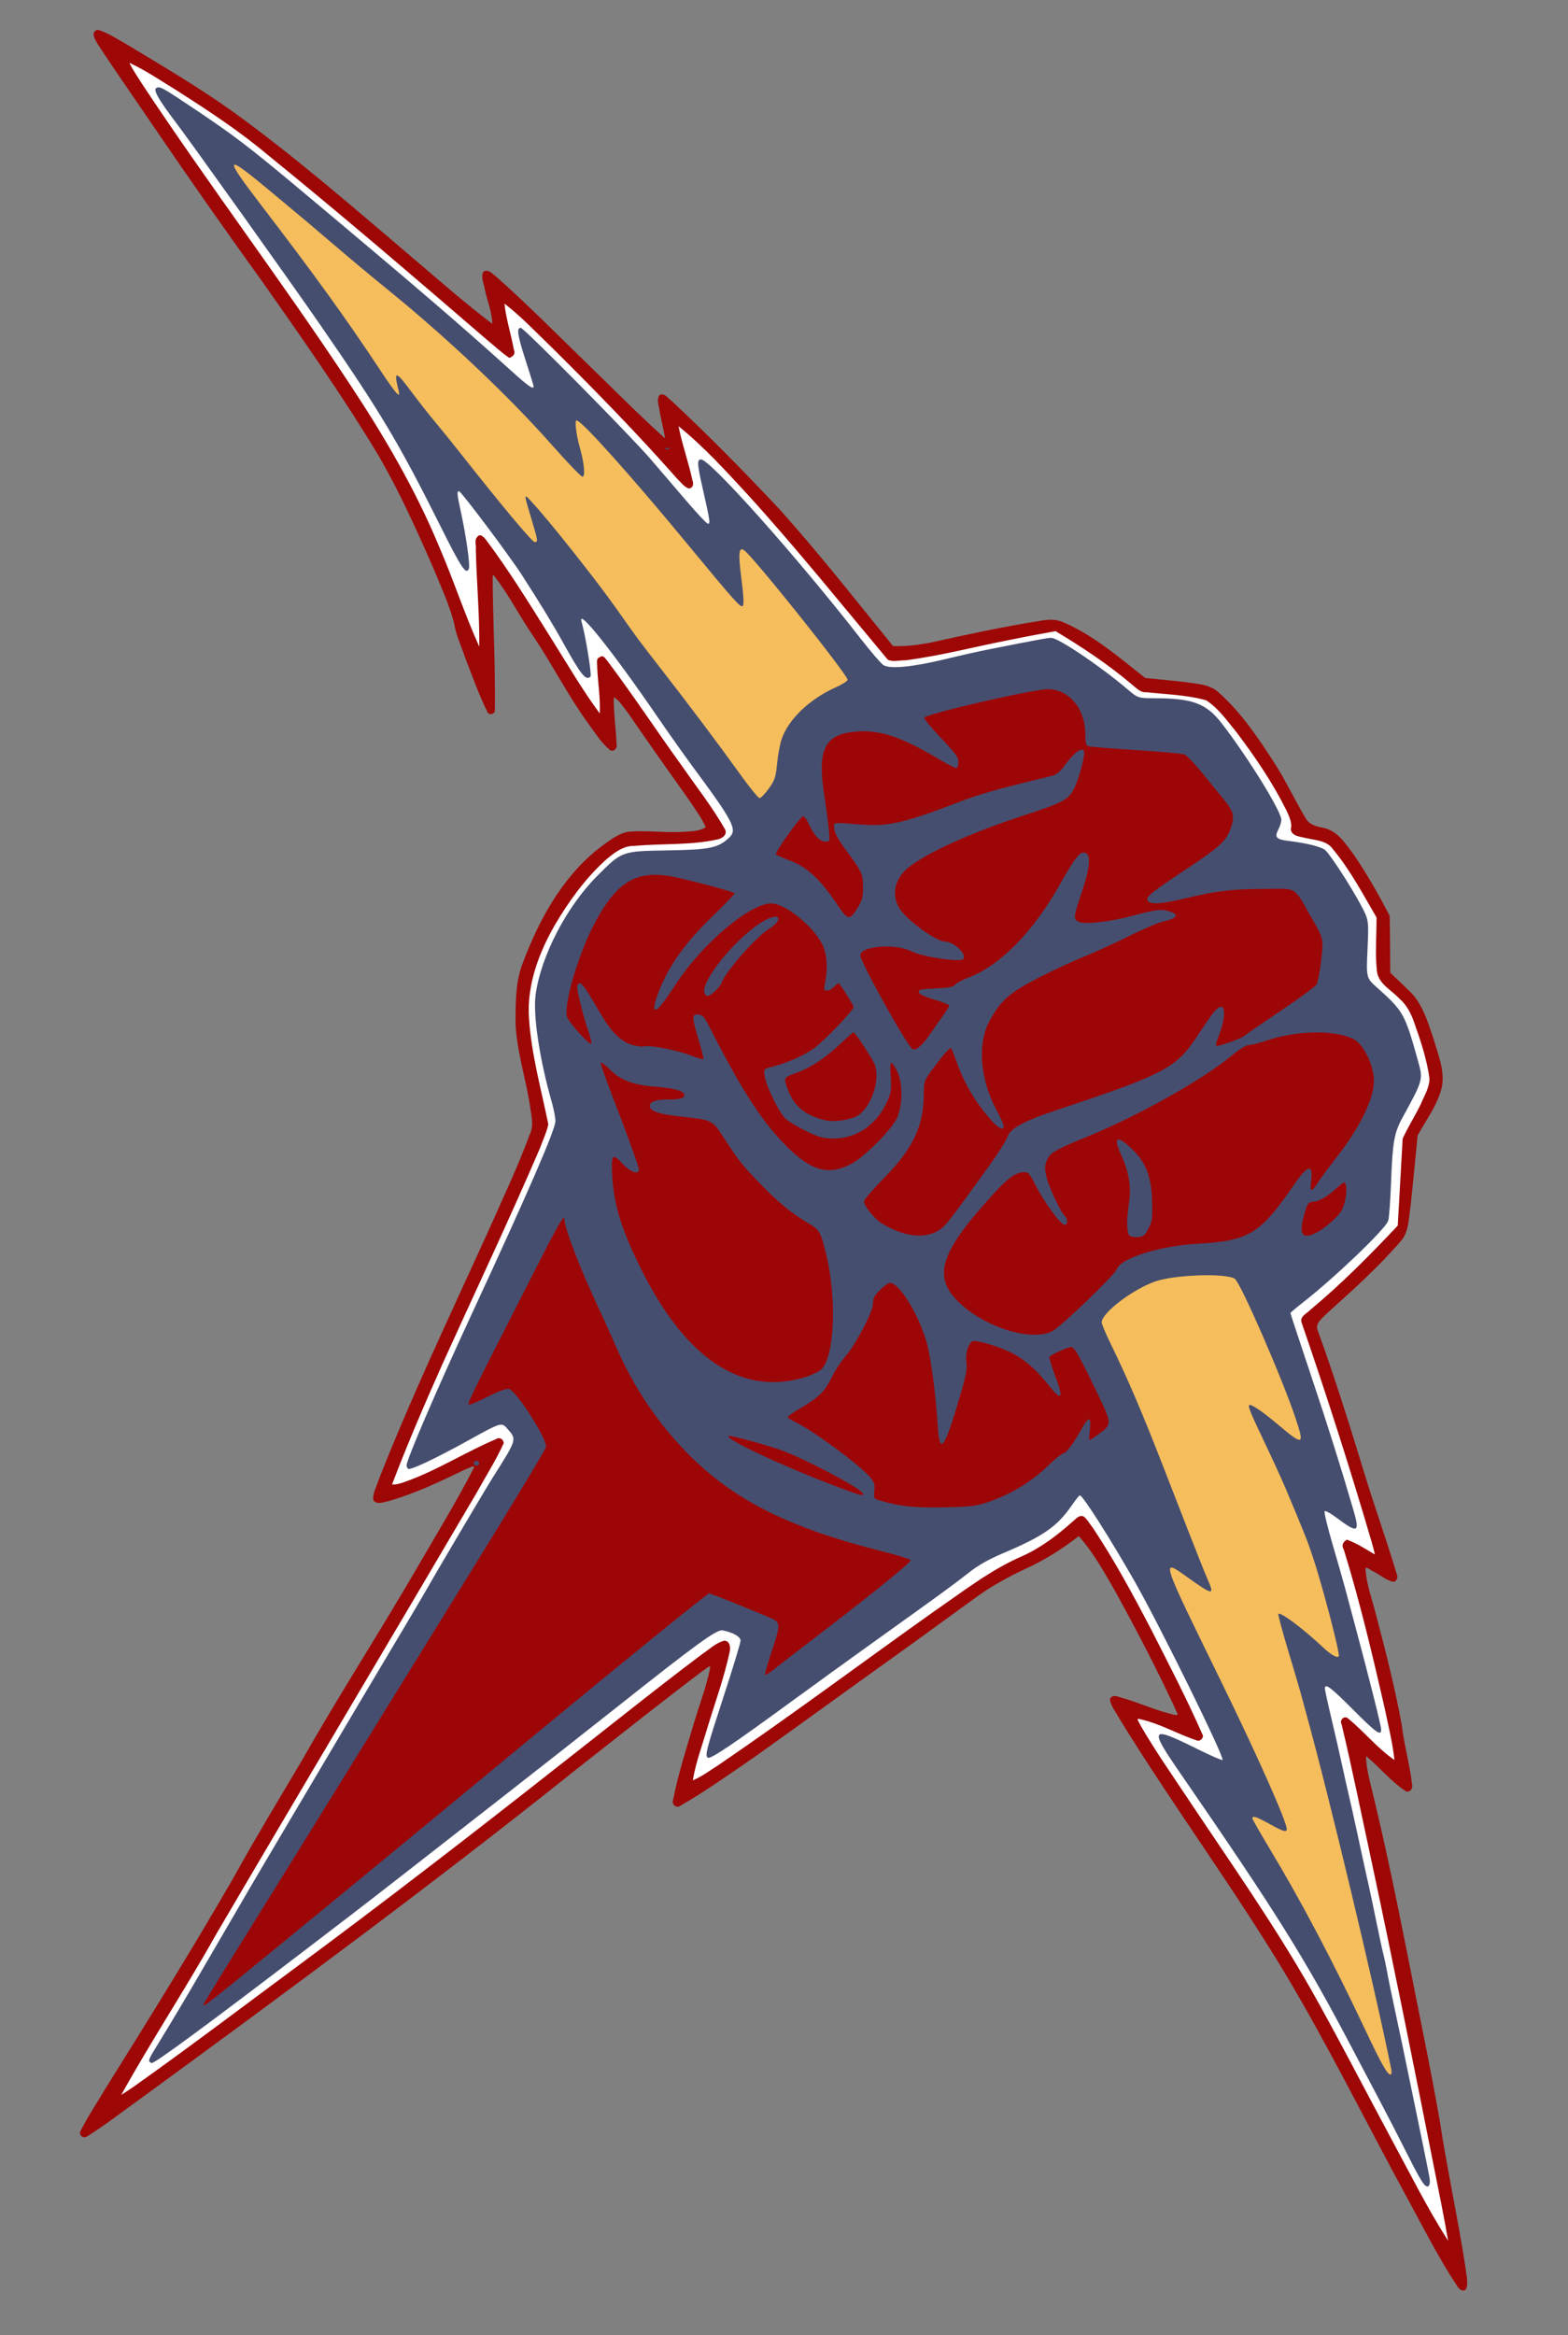 <?xml version="1.0" encoding="UTF-8" standalone="no"?>
<svg
   xmlns:dc="http://purl.org/dc/elements/1.1/"
   xmlns:cc="http://creativecommons.org/ns#"
   xmlns:rdf="http://www.w3.org/1999/02/22-rdf-syntax-ns#"
   xmlns:svg="http://www.w3.org/2000/svg"
   xmlns="http://www.w3.org/2000/svg"
   xmlns:sodipodi="http://sodipodi.sourceforge.net/DTD/sodipodi-0.dtd"
   xmlns:inkscape="http://www.inkscape.org/namespaces/inkscape"
   width="228.6mm"
   height="340.254mm"
   viewBox="0 0 228.6 340.254"
   version="1.1"
   id="svg8"
   inkscape:version="1.0.1 (3bc2e813f5, 2020-09-07)"
   sodipodi:docname="krank-fist.svg">
  <rect x="0" y="0" width="228.6" height="340.254" fill="#808080" stroke="none"/>
  <defs
     id="defs2" />
  <sodipodi:namedview
     id="base"
     pagecolor="#ffffff"
     bordercolor="#666666"
     borderopacity="1.0"
     inkscape:pageopacity="0.0"
     inkscape:pageshadow="2"
     inkscape:zoom="0.7"
     inkscape:cx="303.79709"
     inkscape:cy="554.61395"
     inkscape:document-units="mm"
     inkscape:current-layer="layer1"
     inkscape:document-rotation="0"
     showgrid="false"
     inkscape:window-width="2508"
     inkscape:window-height="1376"
     inkscape:window-x="0"
     inkscape:window-y="0"
     inkscape:window-maximized="1" />
  <g
     inkscape:label="Layer 1"
     inkscape:groupmode="layer"
     id="layer1"
     transform="translate(6.302,26.263)">
    <path
       id="path914"
       style="fill:#ffffff;fill-opacity:1;stroke-width:0.288;stroke-linecap:round;stroke-linejoin:round"
       d="m 12.214,-18.005 c -0.437,0.011 -0.756,0.467 -0.655,0.884 0.169,0.617 0.547,1.149 0.862,1.699 1.518,2.436 3.154,4.796 4.774,7.165 7.55,10.969 15.344,21.767 22.847,32.768 1.607,2.364 3.211,4.753 4.774,7.155 0.438,0.68 0.896,1.38 1.328,2.065 1.168,1.835 2.303,3.667 3.409,5.553 2.181,3.702 4.185,7.549 5.951,11.486 1.59,3.531 3.024,7.133 4.438,10.748 0.86,2.16 1.711,4.326 2.664,6.448 0.235,0.491 0.513,0.961 0.768,1.443 0.136,0.072 0.249,0.252 0.401,0.253 0.151,-0.06 0.387,-0.003 0.442,-0.194 0.092,-0.15 0.188,-0.301 0.155,-0.485 0.039,-1.673 0.08,-3.347 0.03,-5.021 -0.05,-2.899 -0.211,-5.815 -0.306,-8.7 -0.018,-0.656 -0.039,-1.311 -0.043,-1.967 1.245,1.649 2.373,3.382 3.518,5.101 2.836,4.293 5.559,8.659 8.31,13.006 1.272,1.99 2.526,3.992 3.853,5.946 0.343,0.449 0.629,0.957 1.069,1.321 0.311,0.265 0.827,0.167 1.014,-0.198 0.317,-0.53 0.239,-1.174 0.253,-1.765 -0.024,-1.942 -0.258,-3.869 -0.396,-5.8 1.389,1.773 2.676,3.623 3.987,5.453 3.242,4.577 6.48,9.157 9.685,13.759 0.828,1.197 1.655,2.395 2.44,3.62 0.099,0.161 0.245,0.389 0.355,0.581 0.124,0.211 0.248,0.424 0.346,0.649 -0.802,0.28 -1.657,0.357 -2.494,0.464 -2.707,0.298 -5.408,0.383 -8.123,0.544 -1.098,0.083 -2.216,0.105 -3.281,0.41 -1.044,0.331 -1.935,0.996 -2.75,1.708 -2.72,2.352 -4.994,5.184 -6.927,8.207 -1.922,3.044 -3.517,6.32 -4.486,9.795 -0.405,1.504 -0.322,3.076 -0.322,4.618 0.031,2.206 0.011,4.428 0.401,6.609 0.402,2.308 0.942,4.588 1.428,6.879 0.253,1.166 0.507,2.332 0.76,3.499 -0.744,1.917 -1.494,3.832 -2.324,5.713 -2.35,5.377 -4.8,10.71 -7.229,16.051 -3.603,7.868 -7.16,15.758 -10.546,23.721 -0.867,2.066 -1.753,4.125 -2.523,6.23 -0.1,0.348 -0.3,0.707 -0.213,1.076 0.103,0.398 0.562,0.517 0.924,0.493 0.879,-0.042 1.743,-0.272 2.567,-0.573 2.021,-0.845 3.992,-1.803 5.968,-2.746 2.131,-1.035 4.257,-2.083 6.434,-3.019 -0.631,1.429 -1.483,2.745 -2.251,4.101 -4.834,8.291 -9.709,16.558 -14.574,24.831 -8.995,15.276 -18,30.546 -27.036,45.797 -2.306,3.891 -4.618,7.778 -6.957,11.649 -1.433,2.416 -2.881,4.826 -4.196,7.31 -0.195,0.404 -0.442,0.798 -0.532,1.243 -0.032,0.216 0.081,0.41 0.245,0.541 0.314,0.225 0.708,0.036 1.004,-0.128 1.238,-0.711 2.389,-1.561 3.56,-2.374 4.566,-3.254 9.065,-6.6 13.573,-9.933 10.007,-7.424 20.01,-14.854 29.877,-22.464 9.713,-7.481 19.335,-15.08 28.994,-22.631 2.591,-2.021 5.195,-4.051 7.806,-6.03 0.89,-0.669 1.78,-1.34 2.692,-1.98 0.175,-0.117 0.41,-0.285 0.615,-0.412 0.178,-0.121 0.369,-0.221 0.562,-0.317 0.014,0.681 -0.202,1.341 -0.358,1.997 -0.729,2.66 -1.581,5.27 -2.386,7.908 -0.776,2.535 -1.571,5.065 -2.238,7.631 -0.147,0.651 -0.353,1.306 -0.334,1.98 0.006,0.404 0.38,0.738 0.782,0.699 0.609,-0.059 1.138,-0.408 1.667,-0.688 1.964,-1.157 3.829,-2.472 5.707,-3.762 5.181,-3.604 10.301,-7.294 15.428,-10.973 5.307,-3.809 10.595,-7.646 15.963,-11.37 2.671,-1.836 5.383,-3.684 8.264,-5.206 2.305,-1.196 4.648,-2.365 6.707,-3.967 1.03,-0.785 1.994,-1.651 2.97,-2.5 0.802,1.048 1.533,2.147 2.222,3.272 1.958,3.19 3.775,6.472 5.556,9.778 2.075,3.881 4.078,7.825 6.031,11.779 0.917,1.877 1.834,3.738 2.669,5.657 0.139,0.218 -0.158,0.023 -0.268,0.002 -1.787,-0.687 -3.535,-1.476 -5.34,-2.117 -0.817,-0.277 -1.637,-0.598 -2.504,-0.666 -0.412,-0.041 -0.909,0.16 -0.995,0.606 -0.074,0.505 0.22,0.965 0.427,1.404 0.878,1.629 1.9,3.175 2.893,4.735 3.911,6.028 7.943,11.977 11.909,17.97 3.395,5.121 6.767,10.263 9.807,15.605 2.635,4.618 5.121,9.319 7.629,14.006 3.145,5.882 6.263,11.778 9.474,17.623 0.926,1.652 1.828,3.321 2.884,4.895 0.342,0.457 0.681,0.971 1.212,1.224 0.377,0.176 0.859,-0.08 0.919,-0.493 0.059,-0.449 -0.087,-0.895 -0.144,-1.338 -0.769,-4.23 -1.632,-8.442 -2.471,-12.659 -2.68,-13.3 -5.421,-26.588 -8.2,-39.868 -1.317,-6.268 -2.63,-12.537 -4.01,-18.791 -0.202,-0.901 -0.402,-1.803 -0.62,-2.7 1.107,0.921 2.064,2.003 3.135,2.964 0.94,0.85 1.879,1.714 2.943,2.409 0.298,0.19 0.687,0.367 1.025,0.165 0.406,-0.27 0.377,-0.814 0.354,-1.243 -0.122,-1.452 -0.434,-2.879 -0.716,-4.306 -1.061,-5.133 -2.327,-10.221 -3.613,-15.301 -0.848,-3.307 -1.7,-6.617 -2.682,-9.886 -0.085,-0.308 -0.174,-0.624 -0.236,-0.932 1.212,0.56 2.354,1.263 3.573,1.806 0.303,0.107 0.664,-0.047 0.778,-0.352 0.157,-0.445 7.1e-4,-0.922 -0.078,-1.367 -0.415,-1.784 -0.965,-3.533 -1.484,-5.289 -2.338,-7.795 -4.851,-15.535 -7.399,-23.264 -0.471,-1.496 -0.994,-2.98 -1.344,-4.51 -0.015,-0.153 -0.088,-0.33 -0.042,-0.471 1.798,-1.603 3.639,-3.159 5.374,-4.832 2.147,-2.033 4.225,-4.138 6.283,-6.26 0.665,-0.69 1.352,-1.367 2.004,-2.066 0.091,-0.183 0.172,-0.369 0.154,-0.579 0.236,-4.064 0.473,-8.128 0.709,-12.192 0.999,-2.009 2.033,-4.001 2.998,-6.026 0.428,-0.916 0.841,-1.886 0.804,-2.918 -0.005,-1.332 -0.339,-2.634 -0.664,-3.917 -0.499,-1.848 -1.094,-3.672 -1.817,-5.445 -0.472,-1.156 -1.278,-2.13 -2.139,-3.019 -0.954,-0.99 -1.937,-1.969 -2.722,-3.103 -0.183,-0.289 -0.155,-0.654 -0.208,-0.981 -0.218,-2.447 -0.149,-4.907 -0.184,-7.361 0.024,-0.433 -0.303,-0.763 -0.482,-1.13 -1.094,-1.922 -2.226,-3.823 -3.441,-5.672 -0.677,-1.009 -1.341,-2.03 -2.074,-3 -0.547,-0.729 -1.258,-1.35 -2.113,-1.687 -1.315,-0.535 -2.719,-0.791 -4.074,-1.199 -0.121,-0.021 -0.209,-0.096 -0.187,-0.229 0.003,-0.504 -0.065,-1.007 -0.232,-1.484 -0.49,-1.456 -1.231,-2.812 -1.978,-4.149 -1.684,-2.939 -3.585,-5.754 -5.652,-8.437 -1.077,-1.378 -2.189,-2.739 -3.452,-3.953 -0.619,-0.553 -1.248,-1.127 -2.007,-1.482 -0.896,-0.287 -1.835,-0.402 -2.762,-0.545 -1.757,-0.25 -3.525,-0.396 -5.293,-0.544 -0.563,-0.047 -1.127,-0.201 -1.58,-0.552 -0.914,-0.672 -1.767,-1.418 -2.671,-2.104 -2.423,-1.887 -4.961,-3.622 -7.584,-5.219 -0.576,-0.35 -1.142,-0.724 -1.723,-1.058 -0.205,-0.046 -0.41,-0.087 -0.614,-0.014 -4.613,0.891 -9.219,1.82 -13.815,2.795 -2.727,0.562 -5.461,1.111 -8.227,1.443 -0.516,0.046 -1.036,0.117 -1.554,0.075 -4.107,-4.923 -8.173,-9.882 -12.319,-14.772 -2.336,-2.756 -4.66,-5.526 -7.122,-8.172 -2.847,-3.073 -5.758,-6.09 -8.788,-8.984 -0.822,-0.76 -1.623,-1.552 -2.539,-2.199 -0.272,-0.206 -0.712,-0.297 -0.958,-0.005 -0.294,0.327 -0.179,0.808 -0.139,1.203 0.289,1.731 0.787,3.417 1.217,5.116 0.167,0.648 0.331,1.297 0.49,1.947 -1.447,-1.466 -2.776,-3.042 -4.184,-4.545 -3.754,-4.054 -7.612,-8.012 -11.51,-11.927 -2.692,-2.691 -5.392,-5.375 -8.189,-7.956 -0.678,-0.605 -1.336,-1.241 -2.086,-1.757 -0.323,-0.255 -0.85,-0.204 -1.07,0.159 -0.257,0.437 -0.122,0.968 -0.069,1.441 0.313,1.911 0.817,3.786 1.117,5.699 C 65.815,22.991 64.16,21.55 62.488,20.13 57.991,16.279 53.506,12.413 48.979,8.597 43.419,3.911 37.844,-0.759 32.178,-5.316 30.634,-6.55 29.083,-7.777 27.446,-8.886 24.15,-11.15 20.796,-13.331 17.395,-15.432 c -1.329,-0.806 -2.663,-1.612 -4.071,-2.274 -0.35,-0.149 -0.72,-0.321 -1.11,-0.3 z m 4.731,5.022 c 0.736,0.265 1.395,0.7 2.066,1.096 2.451,1.521 4.807,3.19 7.143,4.881 2.265,1.649 4.521,3.363 6.686,5.109 3.856,3.15 7.679,6.379 11.495,9.594 5.753,4.87 11.507,9.743 17.194,14.695 2.632,2.302 5.225,4.649 7.894,6.907 0.443,0.345 0.857,0.751 1.375,0.982 0.361,0.156 0.819,-0.095 0.857,-0.492 0.007,-0.487 -0.166,-0.955 -0.272,-1.425 -0.514,-1.996 -1.281,-3.932 -1.558,-5.984 -0.063,-0.253 0.167,0.052 0.261,0.104 1.798,1.59 3.494,3.29 5.194,4.982 3.972,3.981 7.866,8.038 11.686,12.165 1.91,2.058 3.77,4.162 5.606,6.286 1.159,1.305 2.281,2.647 3.518,3.88 0.27,0.249 0.607,0.583 1.009,0.451 0.302,-0.091 0.473,-0.435 0.4,-0.74 -0.417,-2.38 -1,-4.728 -1.401,-7.111 -0.062,-0.425 -0.129,-0.852 -0.122,-1.283 0.849,0.616 1.586,1.372 2.333,2.105 2.62,2.642 5.094,5.425 7.551,8.219 4.322,4.936 8.513,9.986 12.624,15.099 1.087,1.33 2.158,2.675 3.291,3.967 0.517,0.591 1.351,0.715 2.093,0.762 1.617,0.065 3.223,-0.219 4.808,-0.505 2.098,-0.419 4.174,-0.898 6.27,-1.326 3.475,-0.716 6.96,-1.43 10.466,-2.006 0.622,-0.091 1.244,-0.209 1.873,-0.231 0.741,0.298 1.407,0.75 2.086,1.165 2.251,1.437 4.457,3.013 6.586,4.655 1.159,0.904 2.311,1.817 3.467,2.725 0.2,0.082 0.404,0.14 0.622,0.111 1.445,-0.017 2.894,-0.031 4.332,0.13 1.314,0.144 2.641,0.325 3.892,0.772 0.68,0.274 1.239,0.772 1.791,1.241 1.091,0.942 1.911,2.14 2.765,3.288 1.826,2.534 3.559,5.136 5.18,7.806 0.8,1.293 1.468,2.659 2.167,4.007 -0.233,0.68 -0.555,1.336 -0.686,2.046 -0.093,0.463 0.127,0.974 0.562,1.179 0.625,0.3 1.337,0.314 2.006,0.425 0.171,0.028 0.427,0.066 0.629,0.104 0.754,0.134 1.522,0.306 2.237,0.504 0.548,0.167 1.118,0.306 1.613,0.602 0.564,0.547 1,1.208 1.461,1.841 1.58,2.252 2.987,4.618 4.317,7.025 0.112,0.217 0.259,0.424 0.349,0.647 -0.033,2.847 -0.066,5.694 -0.098,8.541 0.08,0.209 0.146,0.428 0.336,0.565 1.657,1.72 3.414,3.363 4.838,5.29 0.424,0.587 0.618,1.298 0.872,1.967 0.079,0.22 0.168,0.501 0.245,0.722 0.566,1.76 1.103,3.535 1.484,5.345 0.078,0.363 0.151,0.745 0.013,1.104 -0.508,1.603 -1.351,3.07 -2.086,4.575 -0.492,1.018 -1.004,2.029 -1.407,3.086 -0.233,0.901 -0.296,1.835 -0.405,2.757 -0.254,2.427 -0.364,4.866 -0.545,7.298 -0.065,0.77 -0.124,1.587 -0.259,2.366 -0.067,0.426 -0.198,0.857 -0.502,1.178 -1.004,1.206 -2.146,2.288 -3.27,3.381 -3.301,3.149 -6.733,6.16 -10.254,9.061 -0.078,0.195 -0.256,0.38 -0.157,0.599 2.287,6.906 4.602,13.804 6.757,20.752 0.887,2.874 1.786,5.746 2.552,8.655 0.078,0.388 0.235,0.774 0.201,1.174 -0.651,-0.217 -1.207,-0.641 -1.776,-1.014 -0.585,-0.385 -1.156,-0.826 -1.831,-1.039 -0.365,-0.124 -0.833,0.099 -0.866,0.507 -0.012,0.425 0.144,0.836 0.227,1.249 0.88,3.533 1.941,7.015 2.883,10.531 1.452,5.346 2.859,10.702 4.162,16.089 0.25,1.059 0.503,2.101 0.714,3.176 0.087,0.256 -0.01,0.206 -0.163,0.051 -2.192,-1.874 -4.167,-3.99 -6.404,-5.812 -0.234,-0.168 -0.495,-0.427 -0.804,-0.356 -0.16,0.069 -0.346,0.106 -0.415,0.288 -0.159,0.351 -0.037,0.752 -0.003,1.119 0.35,2.225 0.932,4.404 1.412,6.603 2.156,9.546 4.219,19.113 6.263,28.684 1.969,9.246 3.918,18.507 5.789,27.766 0.474,2.392 0.964,4.788 1.382,7.18 0.041,0.248 0.086,0.495 0.119,0.744 -0.644,-0.707 -1.024,-1.601 -1.487,-2.428 -5.451,-10.311 -10.611,-20.789 -16.62,-30.794 -4.595,-7.678 -9.657,-15.061 -14.653,-22.48 -1.744,-2.617 -3.506,-5.224 -5.141,-7.911 -0.22,-0.375 -0.448,-0.747 -0.63,-1.143 0.62,0.11 1.187,0.401 1.771,0.624 2.127,0.873 4.163,1.955 6.308,2.785 0.236,0.093 0.565,0.179 0.745,-0.058 0.164,-0.098 0.242,-0.278 0.219,-0.466 -0.094,-0.516 -0.347,-0.987 -0.541,-1.47 -1.232,-2.771 -2.574,-5.492 -3.906,-8.216 -2.348,-4.761 -4.737,-9.502 -7.229,-14.189 -1.673,-3.168 -3.559,-6.217 -5.445,-9.261 -0.95,-1.492 -1.869,-3.008 -2.907,-4.442 -0.212,-0.256 -0.414,-0.53 -0.64,-0.769 -0.148,-0.039 -0.291,-0.218 -0.442,-0.152 -0.18,0.075 -0.384,0.124 -0.468,0.322 -0.391,0.581 -0.82,1.134 -1.299,1.645 -0.917,0.997 -1.841,1.996 -2.874,2.874 -1.238,1.006 -2.693,1.687 -4.108,2.401 -1.356,0.68 -2.744,1.296 -4.094,1.989 -2.158,1.18 -4.17,2.603 -6.17,4.029 -3.132,2.283 -6.261,4.57 -9.402,6.841 -6.767,4.895 -13.545,9.777 -20.36,14.605 -1.228,0.858 -2.441,1.74 -3.697,2.557 -0.465,0.28 -0.927,0.57 -1.425,0.79 0.066,-0.661 0.303,-1.289 0.468,-1.929 1.227,-4.238 2.625,-8.434 3.912,-12.666 0.178,-0.619 0.394,-1.23 0.529,-1.86 0.048,-0.489 -0.39,-0.828 -0.751,-1.072 -0.649,-0.409 -1.372,-0.752 -2.144,-0.826 -0.695,-0.012 -1.306,0.385 -1.89,0.713 -1.61,0.99 -3.113,2.14 -4.627,3.267 -4.905,3.719 -9.715,7.561 -14.561,11.356 -13.656,10.722 -27.337,21.413 -41.125,31.967 -5.326,4.069 -10.667,8.118 -16.067,12.082 -1.466,1.055 -2.916,2.14 -4.471,3.062 -0.092,0.026 -0.399,0.281 -0.285,0.08 0.623,-1.256 1.391,-2.434 2.094,-3.646 4.185,-7.073 8.333,-14.169 12.518,-21.243 10.302,-17.453 20.619,-34.896 30.958,-52.329 1.697,-2.847 3.378,-5.713 5.091,-8.54 0.733,-1.197 1.47,-2.4 2.027,-3.691 0.146,-0.333 0.255,-0.735 0.045,-1.067 -0.323,-0.566 -0.733,-1.091 -1.219,-1.527 -0.446,-0.391 -1.089,-0.435 -1.637,-0.267 -1.035,0.311 -1.976,0.859 -2.933,1.349 -2.694,1.443 -5.364,2.942 -8.159,4.186 -0.458,0.188 -0.913,0.402 -1.401,0.495 -0.004,-0.446 0.193,-0.865 0.32,-1.286 0.354,-1.006 0.762,-1.998 1.163,-2.969 1.71,-4.084 3.535,-8.111 5.351,-12.142 4.059,-8.978 8.226,-17.907 12.155,-26.943 0.867,-2.015 1.738,-4.031 2.446,-6.109 0.114,-0.315 0.275,-0.652 0.153,-0.989 -0.594,-2.465 -1.223,-4.944 -1.762,-7.394 -0.297,-1.362 -0.568,-2.731 -0.777,-4.109 -0.028,-0.208 -0.072,-0.493 -0.1,-0.704 -0.199,-1.539 -0.345,-3.088 -0.371,-4.641 -0.008,-1.342 0.351,-2.648 0.692,-3.934 0.289,-0.995 0.642,-1.969 1.022,-2.932 0.107,-0.256 0.233,-0.581 0.355,-0.86 0.703,-1.657 1.487,-3.285 2.417,-4.828 0.125,-0.202 0.303,-0.481 0.434,-0.68 1.474,-2.222 3.18,-4.298 5.129,-6.121 0.826,-0.744 1.682,-1.492 2.699,-1.961 0.534,-0.227 1.13,-0.214 1.696,-0.293 2.951,-0.288 5.917,-0.35 8.875,-0.539 1.19,-0.098 2.444,-0.154 3.499,-0.776 0.61,-0.356 1.212,-0.777 1.626,-1.358 0.277,-0.382 0.443,-0.874 0.298,-1.34 -0.181,-0.6 -0.461,-1.17 -0.771,-1.714 -1.085,-1.772 -2.279,-3.475 -3.465,-5.181 -1.924,-2.728 -3.88,-5.425 -5.81,-8.148 -2.259,-3.157 -4.455,-6.359 -6.783,-9.465 -1.374,-1.825 -2.744,-3.656 -4.229,-5.392 -0.261,-0.271 -0.487,-0.617 -0.849,-0.758 -0.134,-0.031 -0.323,-0.033 -0.432,0.051 -0.125,0.155 -0.33,0.279 -0.299,0.507 0.061,0.981 0.259,1.948 0.422,2.915 0.2,1.117 0.409,2.233 0.583,3.355 0.042,0.297 0.097,0.661 0.124,0.986 0.015,0.196 0.034,0.394 0.011,0.591 -0.444,-0.317 -0.727,-0.805 -1.038,-1.243 -1.205,-1.848 -2.244,-3.797 -3.376,-5.689 -2.267,-3.831 -4.603,-7.629 -7.22,-11.233 -1.806,-2.494 -3.644,-4.967 -5.59,-7.354 -0.37,-0.422 -0.7,-0.893 -1.152,-1.233 -0.155,-0.087 -0.355,-0.129 -0.505,-0.009 -0.158,0.051 -0.279,0.14 -0.312,0.31 -0.104,0.274 -0.004,0.578 0.012,0.861 0.303,2.311 0.8,4.586 1.168,6.879 0.128,0.798 0.253,1.564 0.317,2.374 0.013,0.189 0.022,0.379 0.015,0.569 C 61.466,56.148 61.375,55.874 61.226,55.66 59.92,53.396 58.711,51.078 57.5,48.763 54.914,43.755 52.317,38.744 49.365,33.938 45.781,28.091 41.828,22.482 37.895,16.866 32.971,9.864 28.026,2.876 23.012,-4.062 c -1.71,-2.377 -3.485,-4.71 -5.109,-7.149 -0.365,-0.57 -0.756,-1.137 -0.992,-1.775 l 0.014,-5.17e-4 z" />
    <path
       id="path856"
       style="fill:#f5bd5c;fill-opacity:1;stroke-width:0.407;stroke-linecap:round;stroke-linejoin:round"
       d="m 168.423,159.543 c -1.608,0.033 -3.225,-0.013 -4.822,0.213 -1.338,0.196 -2.554,0.834 -3.74,1.447 -1.613,0.892 -3.174,1.902 -4.551,3.134 -0.422,0.412 -0.901,0.834 -1.069,1.421 -0.146,0.694 0.13,1.384 0.344,2.034 0.796,2.144 1.804,4.201 2.723,6.293 2.233,5.055 4.325,10.199 6.368,15.348 1.661,4.212 3.304,8.432 4.811,12.701 0.299,0.864 0.603,1.733 0.853,2.609 -1.134,-0.572 -2.132,-1.365 -3.205,-2.037 -0.457,-0.261 -0.922,-0.595 -1.466,-0.614 -0.399,-0.004 -0.706,0.395 -0.636,0.78 0.082,0.735 0.423,1.407 0.7,2.083 1.216,2.742 2.543,5.433 3.836,8.139 2.326,4.818 4.665,9.63 6.92,14.482 1.477,3.188 2.956,6.397 4.312,9.646 0.359,0.914 0.773,1.816 1,2.775 0.013,0.133 -0.247,-0.057 -0.34,-0.063 -1.192,-0.478 -2.292,-1.178 -3.524,-1.56 -0.209,-0.052 -0.496,-0.038 -0.58,0.198 -0.081,0.142 -0.233,0.268 -0.164,0.447 0.157,0.484 0.444,0.915 0.672,1.368 1.266,2.329 2.64,4.598 3.935,6.911 2.478,4.466 4.844,8.993 7.176,13.537 2.359,4.628 4.656,9.288 7.121,13.861 0.25,0.432 0.459,0.895 0.772,1.285 0.11,0.124 0.298,0.117 0.444,0.173 0.14,-0.114 0.34,-0.178 0.442,-0.323 0.145,-0.386 0.011,-0.805 -0.028,-1.199 -0.383,-2.288 -0.898,-4.552 -1.39,-6.819 -1.785,-7.999 -3.705,-15.967 -5.66,-23.926 -1.859,-7.524 -3.747,-15.041 -5.777,-22.52 -0.51,-1.887 -1.059,-3.788 -1.593,-5.653 -0.551,-1.993 -1.114,-3.986 -1.538,-6.011 -0.051,-0.16 -0.029,-0.218 0.115,-0.086 1.647,1.152 3.194,2.442 4.712,3.758 0.784,0.68 1.557,1.386 2.435,1.944 0.295,0.212 0.769,0.165 0.941,-0.181 0.207,-0.425 0.065,-0.914 0.009,-1.359 -0.339,-1.839 -0.841,-3.643 -1.316,-5.451 -0.627,-2.311 -1.243,-4.626 -2.011,-6.895 -1.76,-5.279 -3.937,-10.409 -6.252,-15.465 -0.934,-2.051 -1.929,-4.076 -2.763,-6.17 -0.092,-0.244 -0.182,-0.488 -0.255,-0.738 0.455,0.268 0.902,0.596 1.295,0.886 1.512,1.11 2.899,2.383 4.455,3.434 0.296,0.185 0.641,0.456 1.007,0.315 0.394,-0.136 0.475,-0.606 0.436,-0.971 -0.09,-1.057 -0.518,-2.042 -0.865,-3.033 -1.253,-3.357 -2.628,-6.668 -4.028,-9.966 -1.086,-2.523 -2.17,-5.051 -3.441,-7.488 -0.414,-0.815 -0.828,-1.631 -1.241,-2.446 -0.174,-0.12 -0.318,-0.334 -0.556,-0.289 -1.674,0.014 -3.349,0.028 -5.023,0.042 z" />
    <path
       id="path852"
       style="fill:#f5bd5c;fill-opacity:1;stroke-width:0.072;stroke-linecap:round;stroke-linejoin:round"
       d="m 27.856,-2.738 c -0.393,0.029 -0.638,0.466 -0.516,0.827 0.194,0.618 0.606,1.136 0.957,1.671 1.619,2.291 3.344,4.504 5.036,6.741 4.015,5.272 7.962,10.583 11.713,16.038 1.841,2.651 3.596,5.357 5.459,7.993 0.3,0.381 0.553,0.827 0.966,1.098 0.258,0.143 0.605,0.061 0.771,-0.182 0.234,-0.36 0.042,-0.8 -0.012,-1.186 -0.044,-0.217 -0.092,-0.433 -0.136,-0.65 0.962,1.173 1.84,2.412 2.79,3.595 1.685,2.131 3.428,4.215 5.115,6.344 3.075,3.846 6.114,7.725 9.323,11.461 0.588,0.661 1.141,1.361 1.805,1.95 0.281,0.259 0.755,0.361 1.056,0.079 0.36,-0.337 0.249,-0.878 0.169,-1.308 -0.263,-1.172 -0.649,-2.312 -0.973,-3.467 -0.068,-0.233 -0.137,-0.465 -0.203,-0.699 2.059,2.321 3.994,4.75 5.927,7.177 2.188,2.759 4.331,5.554 6.37,8.425 1.445,2.042 2.899,4.079 4.435,6.054 3.576,4.623 7.146,9.253 10.616,13.958 1.231,1.662 2.445,3.362 3.687,5.025 0.532,0.681 1.041,1.389 1.657,1.998 0.192,0.185 0.442,0.34 0.719,0.287 0.395,-0.096 0.648,-0.457 0.922,-0.732 0.615,-0.707 1.2,-1.469 1.542,-2.349 0.37,-1.065 0.39,-2.206 0.567,-3.31 0.192,-1.367 0.458,-2.768 1.2,-3.956 0.546,-0.964 1.311,-1.775 2.101,-2.543 0.976,-0.981 2.101,-1.807 3.317,-2.466 1.023,-0.584 2.114,-1.047 3.107,-1.683 0.154,-0.117 0.308,-0.236 0.363,-0.43 0.113,-0.137 0.071,-0.29 0.022,-0.444 -0.506,-0.959 -1.192,-1.807 -1.829,-2.68 -2.54,-3.372 -5.176,-6.671 -7.84,-9.945 -1.561,-1.899 -3.117,-3.806 -4.764,-5.632 -0.368,-0.377 -0.727,-0.827 -1.251,-0.983 -0.434,-0.128 -0.868,0.214 -0.964,0.631 -0.117,0.61 -0.04,1.237 -0.015,1.852 0.11,1.812 0.438,3.607 0.52,5.419 -1.176,-1.15 -2.186,-2.451 -3.251,-3.701 C 93.853,52.179 89.435,46.761 84.804,41.524 83.071,39.573 81.337,37.619 79.484,35.781 c -0.447,-0.415 -0.872,-0.876 -1.412,-1.171 -0.256,-0.134 -0.606,-0.083 -0.774,0.162 -0.218,0.255 -0.141,0.628 -0.146,0.939 0.097,2.255 1.061,4.366 1.2,6.616 C 76.041,40.049 73.977,37.538 71.738,35.192 69.283,32.611 66.758,30.098 64.197,27.622 59.818,23.396 55.233,19.387 50.519,15.54 47.262,12.88 44.052,10.163 40.85,7.438 37.525,4.637 34.199,1.838 30.828,-0.906 30.05,-1.505 29.285,-2.137 28.417,-2.604 28.243,-2.688 28.053,-2.754 27.856,-2.738 Z" />
    <path
       id="path855-3"
       style="fill:#9d0706;fill-opacity:1;stroke-width:0.407;stroke-linecap:round;stroke-linejoin:round"
       d="m 7.729,-21.865 c -0.824,0.454 -0.1,1.44 0.2,2.009 2.627,4.021 5.403,7.948 8.093,11.926 5.137,7.532 10.354,15.009 15.699,22.395 5.899,8.383 11.807,16.777 17.103,25.56 3.136,5.38 5.691,11.089 8.185,16.809 1.048,2.568 2.221,5.069 2.904,7.766 0.254,1.664 1.015,3.212 1.541,4.805 1.062,2.726 2.027,5.504 3.328,8.127 0.289,0.516 1.09,0.234 1.062,-0.321 0.079,-6.078 -0.23,-12.154 -0.318,-18.231 0.052,-0.407 -0.088,-1.354 0.099,-1.471 2.247,2.826 3.843,6.093 5.902,9.05 2.761,4.137 5.015,8.594 7.944,12.623 0.992,1.334 1.876,2.813 3.18,3.867 0.598,0.333 1.122,-0.377 0.932,-0.943 -0.083,-2.262 -0.445,-4.518 -0.398,-6.781 0.88,0.529 1.438,1.525 2.085,2.325 2.935,4.288 5.947,8.535 8.963,12.772 0.82,1.256 1.757,2.497 2.358,3.856 -1.069,0.687 -2.48,0.591 -3.664,0.689 -2.561,0.119 -5.129,-0.263 -7.684,-0.021 -1.701,0.334 -3.041,1.561 -4.41,2.543 -5.388,4.343 -8.749,10.65 -11.091,17.049 -0.91,2.646 -0.866,5.494 -0.885,8.258 0.18,4.276 1.599,8.368 2.187,12.589 0.179,1.188 0.458,2.442 -0.077,3.583 -1.868,5.04 -4.191,9.896 -6.372,14.805 -5.377,11.828 -10.969,23.572 -15.719,35.673 -0.273,0.935 -0.863,1.861 -0.761,2.854 0.473,0.795 1.537,0.298 2.244,0.174 3.951,-1.13 7.663,-2.924 11.352,-4.703 0.281,-0.042 1.353,-0.721 1.044,-0.096 -2.444,4.762 -5.242,9.331 -7.927,13.959 -5.538,9.564 -11.552,18.844 -17.01,28.455 -3.368,5.699 -6.812,11.352 -10.012,17.149 -6.026,10.454 -12.417,20.727 -18.813,30.97 -1.217,2.06 -2.57,4.052 -3.627,6.199 -0.091,0.584 0.551,0.983 1.037,0.64 2.883,-1.808 5.558,-3.931 8.33,-5.902 21.205,-15.483 42.34,-31.081 62.855,-47.475 6.161,-4.843 12.288,-9.717 18.54,-14.441 0.312,-0.141 1.053,-0.916 1.132,-0.573 -0.568,2.897 -1.664,5.662 -2.489,8.492 -1.074,3.608 -2.234,7.207 -2.95,10.907 -0.242,0.629 0.535,1.26 1.073,0.804 3.725,-2.139 7.228,-4.645 10.769,-7.073 6.83,-4.857 13.603,-9.795 20.421,-14.67 4.233,-3.012 8.405,-6.111 12.63,-9.134 2.288,-1.585 4.866,-2.902 7.427,-4.084 2.424,-1.196 4.702,-2.658 6.83,-4.322 2.133,2.372 3.667,5.197 5.261,7.94 3.088,5.605 6.039,11.267 8.729,17.043 0.032,0.312 0.773,1.177 0.137,1.09 -2.729,-0.569 -5.265,-1.802 -7.949,-2.544 -0.551,-0.177 -1.313,-0.497 -1.631,0.203 0.079,1.019 0.846,1.845 1.298,2.732 7.795,12.713 16.703,24.709 24.38,37.498 6.162,10.355 11.519,21.157 17.256,31.747 2.481,4.508 4.77,9.138 7.606,13.438 0.28,0.471 0.783,1.086 1.354,0.616 0.428,-0.987 0.021,-2.112 -0.049,-3.142 -1.112,-7.197 -2.678,-14.292 -3.771,-21.49 -1.392,-7.959 -3.075,-15.864 -4.624,-23.794 -1.72,-8.649 -3.494,-17.291 -5.621,-25.85 -0.234,-1.128 -0.501,-2.268 -0.492,-3.425 1.997,1.608 3.608,3.685 5.766,5.088 0.643,0.338 1.116,-0.452 0.934,-1.022 -0.317,-2.865 -1.151,-5.648 -1.479,-8.515 -0.983,-5.452 -2.362,-10.827 -3.776,-16.181 -0.546,-2.212 -1.403,-4.388 -1.527,-6.679 0.088,-0.446 0.866,0.353 1.189,0.407 0.977,0.508 1.866,1.327 2.972,1.508 0.524,-0.271 0.593,-0.769 0.355,-1.27 -1.443,-4.832 -3.168,-9.576 -4.632,-14.402 -2.181,-7.124 -4.399,-14.245 -6.95,-21.244 -0.089,-0.996 0.924,-1.623 1.518,-2.281 3.778,-3.392 7.577,-6.799 10.877,-10.67 1.043,-1.417 0.981,-3.288 1.248,-4.954 0.372,-3.405 0.682,-6.818 1.023,-10.227 1.27,-2.324 2.958,-4.507 3.553,-7.132 0.417,-2.388 -0.586,-4.71 -1.237,-6.962 -0.867,-2.561 -1.663,-5.328 -3.757,-7.19 -0.839,-0.819 -1.697,-1.619 -2.544,-2.429 -0.04,-2.77 -0.013,-5.549 -0.094,-8.314 -1.603,-3.065 -3.309,-6.106 -5.277,-8.962 -1.173,-1.566 -2.378,-3.471 -4.455,-3.855 -0.977,-0.175 -2.044,-0.476 -2.537,-1.43 -1.604,-2.68 -2.916,-5.527 -4.625,-8.148 -2.301,-3.567 -4.718,-7.143 -7.89,-10.001 -1.366,-1.38 -3.423,-1.39 -5.219,-1.671 -1.878,-0.211 -3.761,-0.381 -5.642,-0.572 -3.745,-2.96 -7.427,-6.163 -11.848,-8.08 -1.152,-0.556 -2.439,-0.455 -3.654,-0.211 -5.275,0.828 -10.554,1.98 -15.726,3.122 -1.821,0.361 -3.669,0.58 -5.527,0.521 -5.507,-6.765 -10.882,-13.649 -16.729,-20.126 -5.046,-5.351 -10.195,-10.613 -15.58,-15.624 -0.509,-0.351 -0.98,-1.152 -1.69,-0.866 -0.562,0.67 -0.092,1.601 -0.042,2.371 0.26,1.328 0.589,2.643 0.804,3.98 C 87.031,34.369 83.606,30.9 80.109,27.514 75.469,23.007 70.921,18.395 66.087,14.092 c -0.544,-0.386 -1.213,-1.257 -1.927,-0.743 -0.413,0.826 0.125,1.765 0.229,2.617 0.366,1.647 1.044,3.258 1.078,4.959 C 61.186,17.69 57.179,14.109 53.082,10.647 44.786,3.587 36.536,-3.556 27.707,-9.95 22.789,-13.464 17.574,-16.535 12.404,-19.657 c -1.406,-0.777 -2.756,-1.716 -4.287,-2.23 -0.132,-0.032 -0.259,-0.008 -0.389,0.021 z m 4.926,4.801 c 2.399,1.12 4.598,2.632 6.855,4.011 4.54,2.903 9.062,5.863 13.193,9.337 10.899,8.835 21.543,17.98 32.178,27.13 1.021,0.831 1.987,1.746 3.078,2.48 0.574,-0.218 0.933,-0.606 0.649,-1.221 -0.395,-2.25 -1.139,-4.453 -1.362,-6.697 2.586,2 4.824,4.41 7.18,6.668 6.146,6.091 12.197,12.289 17.925,18.775 0.555,0.518 1.016,1.219 1.745,1.5 0.632,-0.019 0.758,-0.644 0.566,-1.143 -0.575,-2.671 -1.51,-5.253 -2.043,-7.932 3.715,2.995 6.933,6.548 10.161,10.048 7.034,7.744 13.625,15.93 20.347,23.97 0.775,0.381 1.691,0.067 2.529,0.1 5.163,-0.652 10.203,-2.01 15.308,-2.99 2.2,-0.457 4.411,-0.855 6.62,-1.265 3.919,2.348 7.74,4.879 11.223,7.845 0.615,0.486 1.187,1.163 2.054,1.055 2.926,0.326 5.877,0.384 8.701,1.181 1.817,1.194 3.082,3.036 4.443,4.696 2.697,3.573 5.204,7.258 7.213,11.278 0.384,0.885 0.924,1.832 0.665,2.82 0.143,1.064 1.473,1.063 2.284,1.293 1.363,0.309 3.013,0.35 3.882,1.631 2.516,3.028 4.356,6.537 6.336,9.921 0.016,2.618 -0.234,5.252 0.062,7.859 0.237,1.847 2.088,2.69 3.224,3.932 1.086,0.917 1.75,2.184 2.199,3.512 0.946,2.644 1.837,5.349 2.227,8.095 0.035,1.341 -0.735,2.545 -1.237,3.748 -0.822,1.726 -1.874,3.346 -2.667,5.078 -0.24,4.229 -0.474,8.451 -0.715,12.68 -4.038,4.29 -8.191,8.485 -12.727,12.254 -0.495,0.547 -1.551,0.929 -1.31,1.813 3.659,10.619 7.096,21.329 10.248,32.088 0.159,0.588 0.332,1.173 0.453,1.77 -1.323,-0.783 -2.621,-1.634 -4.074,-2.164 -0.623,0.373 -0.83,0.859 -0.437,1.505 2.341,7.587 4.17,15.32 5.942,23.056 0.52,2.496 1.158,5.041 1.424,7.543 -2.543,-1.735 -4.472,-4.209 -6.861,-6.127 -0.534,-0.335 -1.176,0.363 -0.851,0.899 1.579,6.608 2.919,13.272 4.356,19.913 3.186,14.902 6.178,29.829 9.144,44.777 0.695,3.525 1.439,7.078 2.035,10.599 -3.014,-4.71 -5.512,-9.726 -8.169,-14.64 -4.007,-7.444 -7.858,-14.974 -12.019,-22.334 -5.358,-9.349 -11.563,-18.173 -17.538,-27.13 -2.41,-3.634 -4.973,-7.279 -7.119,-10.995 -0.085,-0.285 -0.791,-1.145 -0.111,-0.917 2.968,0.639 5.545,2.213 8.414,3.135 0.448,0.115 1.025,-0.504 0.706,-0.947 -2.275,-5.176 -4.889,-10.197 -7.449,-15.237 -2.624,-5.027 -5.325,-10.03 -8.462,-14.758 -0.448,-0.565 -0.837,-1.287 -1.38,-1.713 -0.685,-0.284 -1.095,0.327 -1.576,0.706 -2.199,1.959 -4.557,3.774 -7.251,5.004 -4.642,1.987 -8.646,5.125 -12.779,7.967 -10.528,7.464 -20.896,15.211 -31.543,22.471 -1.249,0.786 -2.491,1.741 -3.837,2.29 0.425,-2.587 1.362,-5.061 2.099,-7.572 1.11,-3.668 2.433,-7.284 3.248,-11.034 0.175,-0.653 0.112,-1.749 -0.788,-1.736 -1.222,0.32 -2.164,1.275 -3.203,1.954 -7.138,5.372 -14.098,10.977 -21.141,16.473 -12.355,9.72 -24.798,19.33 -37.431,28.686 -8.054,5.957 -16.039,12.008 -24.208,17.807 -0.625,0.428 -1.25,0.858 -1.9,1.248 4.37,-7.883 9.357,-15.405 13.758,-23.269 12.583,-21.459 25.333,-42.82 37.939,-64.266 1.367,-2.466 2.898,-4.858 4.061,-7.427 -0.034,-0.57 -0.612,-0.937 -1.133,-0.579 -4.257,1.8 -8.188,4.302 -12.518,5.946 -0.85,0.296 -1.719,0.718 -2.637,0.66 2.271,-5.965 4.803,-11.835 7.405,-17.673 4.732,-10.439 9.64,-20.799 14.162,-31.331 0.411,-1.157 0.974,-2.291 1.221,-3.488 -1.057,-5.147 -2.477,-10.21 -2.822,-15.465 -0.326,-4.771 1.425,-9.481 3.734,-13.499 2.025,-3.464 4.414,-6.761 7.381,-9.483 1.14,-0.971 2.538,-2.155 4.194,-2.107 4.04,-0.379 8.158,-0.066 12.142,-0.942 0.696,-0.105 1.576,-0.744 1.105,-1.521 -1.823,-3.207 -4.122,-6.114 -6.22,-9.142 -3.673,-5.072 -7.108,-10.317 -10.879,-15.318 -0.287,-0.316 -0.635,-1.023 -1.124,-0.58 -0.661,0.185 -0.327,1.036 -0.387,1.547 0.116,2.236 0.473,4.433 0.377,6.658 -2.663,-3.6 -4.882,-7.465 -7.274,-11.25 -2.97,-4.725 -5.897,-9.491 -9.241,-13.964 -0.301,-0.382 -0.92,-1.162 -1.348,-0.505 -0.478,0.459 -0.119,1.26 -0.207,1.864 0.106,4.709 0.554,9.408 0.502,14.12 C 61.405,63.173 59.789,58.152 57.693,53.328 54.218,44.946 49.591,37.106 44.589,29.556 34.807,14.736 24.058,0.562 14.28,-14.234 c -0.592,-0.929 -1.203,-1.851 -1.708,-2.83 z" />
    <path
       id="path858"
       style="fill:#9d0606;fill-opacity:1;stroke-width:0.204;stroke-linecap:round;stroke-linejoin:round"
       d="m 123.387,160.329 c -0.596,0.031 -1.032,0.498 -1.466,0.852 -0.651,0.56 -1.202,1.291 -1.341,2.157 -0.106,0.684 -0.412,1.356 -0.676,2.009 -0.676,1.566 -1.434,3.107 -2.418,4.505 -0.799,1.183 -1.682,2.308 -2.421,3.532 -0.514,0.803 -0.884,1.699 -1.513,2.425 -1.041,1.276 -2.451,2.163 -3.832,3.024 -0.432,0.301 -0.904,0.558 -1.284,0.927 -0.282,0.305 -0.173,0.801 0.139,1.042 0.522,0.429 1.161,0.677 1.728,1.038 0.442,0.259 0.855,0.515 1.293,0.794 1.812,1.165 3.601,2.439 5.313,3.771 1.129,0.89 2.265,1.785 3.25,2.836 0.293,0.302 0.516,0.688 0.518,1.119 0.051,0.568 -0.08,1.162 0.122,1.709 0.201,0.49 0.766,0.611 1.214,0.772 1.319,0.415 2.681,0.711 4.059,0.83 2.143,0.136 4.293,0.123 6.44,0.084 1.074,-0.036 2.154,-0.04 3.218,-0.2 2.49,-0.453 4.836,-1.506 6.986,-2.819 1.507,-0.921 2.906,-2.012 4.199,-3.214 0.681,-0.608 1.392,-1.183 2.133,-1.717 1.207,-0.984 1.995,-2.357 2.753,-3.692 0.105,-0.173 0.216,-0.343 0.332,-0.509 -0.022,0.635 -0.091,1.273 -0.102,1.905 0.082,0.129 0.065,0.358 0.221,0.412 0.17,0.053 0.34,0.178 0.512,0.065 0.381,-0.197 0.733,-0.457 1.086,-0.701 0.624,-0.472 1.26,-0.962 1.715,-1.607 0.299,-0.439 0.128,-0.988 0.027,-1.462 -0.257,-1.027 -0.755,-1.97 -1.187,-2.93 -1.025,-2.151 -2.086,-4.287 -3.251,-6.367 -0.283,-0.486 -0.567,-1.057 -1.136,-1.254 -0.536,-0.152 -1.044,0.172 -1.527,0.356 -0.572,0.269 -1.201,0.448 -1.703,0.845 -0.406,0.319 -0.491,0.885 -0.367,1.362 0.249,1.002 0.661,1.955 0.939,2.949 0.074,0.246 0.142,0.495 0.207,0.743 -1.444,-1.544 -2.916,-3.076 -4.565,-4.404 -0.611,-0.507 -1.306,-0.899 -2.039,-1.199 -1.384,-0.584 -2.802,-1.103 -4.258,-1.478 -0.542,-0.148 -1.183,-0.216 -1.657,0.15 -0.57,0.442 -0.693,1.208 -0.795,1.877 -0.132,0.959 -0.118,1.93 -0.248,2.889 -0.019,0.132 -0.052,0.358 -0.082,0.525 -0.284,1.494 -0.763,2.941 -1.194,4.396 -0.44,1.407 -0.87,2.844 -1.458,4.211 -0.055,0.121 -0.117,0.262 -0.179,0.363 -0.211,-1.34 -0.279,-2.697 -0.426,-4.045 -0.286,-2.805 -0.568,-5.617 -1.106,-8.388 -0.294,-1.57 -0.78,-3.102 -1.447,-4.554 -0.738,-1.615 -1.596,-3.19 -2.701,-4.586 -0.464,-0.547 -0.975,-1.158 -1.71,-1.318 -0.104,-0.022 -0.21,-0.034 -0.317,-0.031 z" />
    <path
       id="path860"
       style="fill:#9d0606;fill-opacity:1;stroke-width:0.204;stroke-linecap:round;stroke-linejoin:round"
       d="m 99.738,182.656 c -0.048,0.147 -0.205,0.289 -0.18,0.439 0.078,0.189 0.121,0.403 0.319,0.504 0.771,0.675 1.719,1.094 2.62,1.562 3.178,1.559 6.434,2.955 9.709,4.297 2.001,0.808 4.008,1.606 6.049,2.311 0.399,0.112 0.852,0.316 1.256,0.116 0.383,-0.198 0.422,-0.77 0.103,-1.045 -0.588,-0.52 -1.293,-0.883 -1.963,-1.286 -2.517,-1.421 -5.092,-2.738 -7.711,-3.96 -1.148,-0.534 -2.311,-1.049 -3.533,-1.39 -1.795,-0.533 -3.593,-1.057 -5.414,-1.496 -0.283,-0.053 -0.57,-0.123 -0.855,-0.152 -0.133,0.033 -0.266,0.066 -0.4,0.099 z" />
    <path
       id="path862"
       style="fill:#9d0606;fill-opacity:1;stroke-width:0.204;stroke-linecap:round;stroke-linejoin:round"
       d="m 81.434,128.412 c -0.144,0.1 -0.369,0.135 -0.382,0.344 -0.113,0.199 -0.06,0.419 0.012,0.622 0.671,2.094 1.482,4.139 2.247,6.199 0.887,2.376 1.78,4.741 2.594,7.147 0.145,0.443 0.296,0.886 0.402,1.34 -0.677,-0.231 -1.223,-0.725 -1.739,-1.203 -0.367,-0.348 -0.692,-0.781 -1.172,-0.977 -0.343,-0.114 -0.708,0.156 -0.763,0.501 -0.132,0.749 -0.082,1.516 -0.068,2.273 0.062,1.666 0.212,3.337 0.626,4.957 0.862,3.517 2.352,6.844 4.002,10.055 1.823,3.509 3.96,6.894 6.687,9.776 2.183,2.304 4.804,4.272 7.824,5.321 1.52,0.523 3.126,0.844 4.739,0.777 1.82,-0.063 3.643,-0.352 5.364,-0.953 0.829,-0.295 1.673,-0.697 2.2,-1.432 0.625,-0.843 0.92,-1.874 1.167,-2.879 0.257,-1.262 0.211,-2.558 0.228,-3.838 -0.014,-2.164 0.011,-4.334 -0.183,-6.492 -0.172,-1.85 -0.639,-3.656 -1.173,-5.43 -0.251,-0.822 -0.654,-1.622 -1.317,-2.187 -0.841,-0.729 -1.84,-1.242 -2.729,-1.907 -3.65,-2.617 -6.761,-5.936 -9.357,-9.588 -0.767,-1.064 -1.436,-2.205 -2.312,-3.187 -0.529,-0.601 -1.258,-1.003 -2.04,-1.163 -1.202,-0.25 -2.43,-0.344 -3.641,-0.536 -1.06,-0.169 -2.135,-0.307 -3.154,-0.656 -0.24,-0.085 -0.457,-0.237 -0.612,-0.44 0.496,-0.298 1.095,-0.343 1.657,-0.413 0.883,-0.081 1.783,-0.097 2.645,-0.325 0.412,-0.145 0.836,-0.54 0.725,-1.016 -0.111,-0.496 -0.645,-0.7 -1.077,-0.842 -1.876,-0.548 -3.854,-0.548 -5.76,-0.948 -1.151,-0.213 -2.284,-0.617 -3.226,-1.326 -0.699,-0.489 -1.278,-1.154 -2.053,-1.529 -0.115,-0.05 -0.239,-0.053 -0.362,-0.042 z" />
    <path
       id="path864"
       style="fill:#9d0606;fill-opacity:1;stroke-width:0.204;stroke-linecap:round;stroke-linejoin:round"
       d="m 89.062,100.82 c -1.583,0.022 -3.177,0.463 -4.477,1.382 -1.649,1.14 -2.787,2.84 -3.803,4.534 -1.115,1.882 -2.044,3.872 -2.776,5.932 -0.803,2.238 -1.504,4.521 -1.964,6.856 -0.12,0.716 -0.27,1.45 -0.164,2.177 0.147,0.598 0.559,1.082 0.91,1.573 0.663,0.852 1.362,1.686 2.183,2.391 0.261,0.23 0.668,0.445 0.994,0.214 0.308,-0.178 0.303,-0.581 0.221,-0.884 -0.236,-1.119 -0.626,-2.23 -0.93,-3.31 -0.346,-1.254 -0.721,-2.512 -0.854,-3.81 -0.045,-0.239 0.132,0.095 0.191,0.151 1.135,1.607 2.025,3.373 3.188,4.962 0.774,1.054 1.603,2.107 2.697,2.847 0.898,0.601 2.011,0.682 3.056,0.777 1.601,0.096 3.198,0.317 4.744,0.747 1.215,0.309 2.385,0.782 3.612,1.044 0.181,0.038 0.398,0.039 0.504,-0.139 0.119,-0.127 0.291,-0.235 0.255,-0.435 -0.096,-0.74 -0.329,-1.456 -0.522,-2.175 -0.3,-1.106 -0.666,-2.2 -0.844,-3.334 -0.011,-0.129 -0.074,-0.341 0.131,-0.278 0.318,-2.8e-4 0.487,0.33 0.662,0.547 0.733,1.098 1.309,2.291 1.938,3.448 1.814,3.412 3.676,6.812 5.893,9.983 1.543,2.192 3.276,4.263 5.271,6.058 1.034,0.9 2.14,1.776 3.442,2.251 0.978,0.283 2.014,0.221 3.018,0.153 0.76,-0.046 1.489,-0.307 2.147,-0.682 1.266,-0.708 2.376,-1.66 3.44,-2.637 1.266,-1.196 2.477,-2.483 3.376,-3.983 0.585,-0.974 0.848,-2.11 0.869,-3.239 0.014,-0.981 -0.021,-1.966 -0.153,-2.938 -0.13,-0.978 -0.71,-1.802 -1.151,-2.659 -0.136,-0.072 -0.249,-0.251 -0.401,-0.253 -0.151,0.06 -0.387,0.003 -0.442,0.194 -0.1,0.155 -0.187,0.314 -0.158,0.505 -0.033,0.964 -0.062,1.929 -0.099,2.893 -0.015,0.238 -0.026,0.552 -0.05,0.819 -0.033,0.617 -0.227,1.211 -0.51,1.757 -0.87,1.863 -2.369,3.47 -4.278,4.28 -1.442,0.622 -3.073,0.765 -4.611,0.47 -0.896,-0.227 -1.71,-0.684 -2.539,-1.079 -0.862,-0.444 -1.727,-0.905 -2.481,-1.519 -0.636,-0.629 -1.056,-1.434 -1.476,-2.214 -0.539,-1.063 -1.017,-2.163 -1.339,-3.312 -0.018,-0.075 -0.068,-0.268 -0.092,-0.389 -0.02,-0.169 -0.094,-0.374 -0.036,-0.525 1.01,-0.522 2.136,-0.755 3.182,-1.19 1.91,-0.73 3.682,-1.811 5.212,-3.167 1.502,-1.321 2.84,-2.815 4.12,-4.349 0.227,-0.245 0.397,-0.577 0.306,-0.919 -0.171,-0.673 -0.591,-1.246 -0.944,-1.833 -0.386,-0.574 -0.743,-1.178 -1.231,-1.672 -0.241,-0.211 -0.613,-0.171 -0.863,0.008 -0.38,0.211 -0.664,0.567 -1.066,0.739 0.05,-0.603 0.184,-1.197 0.184,-1.805 0.033,-1.22 0.031,-2.46 -0.246,-3.655 -0.276,-1.194 -1.026,-2.205 -1.86,-3.075 -1.056,-1.091 -2.154,-2.162 -3.421,-3.008 -0.958,-0.635 -2.101,-1.075 -3.268,-0.963 -1.402,0.125 -2.657,0.847 -3.818,1.591 -3.984,2.596 -7.216,6.187 -9.941,10.05 -0.777,1.092 -1.502,2.224 -2.356,3.259 0.339,-1.285 0.903,-2.497 1.491,-3.684 0.908,-1.827 2.054,-3.529 3.375,-5.081 1.395,-1.648 2.911,-3.153 4.438,-4.681 0.65,-0.679 1.335,-1.334 1.885,-2.1 0.197,-0.255 0.266,-0.667 -0.001,-0.899 -0.246,-0.235 -0.609,-0.283 -0.917,-0.404 -2.059,-0.633 -4.145,-1.174 -6.238,-1.68 -1.512,-0.364 -3.052,-0.672 -4.614,-0.638 z m 17.356,7.091 c -0.46,0.452 -0.982,0.837 -1.442,1.289 -1.63,1.538 -3.175,3.168 -4.622,4.879 -0.496,0.584 -0.958,1.196 -1.352,1.854 -0.474,0.699 -0.948,1.414 -1.566,1.995 -0.177,0.152 -0.367,0.309 -0.596,0.37 -0.057,-0.515 0.19,-1.005 0.412,-1.454 0.871,-1.644 2.064,-3.092 3.317,-4.458 1.312,-1.391 2.715,-2.714 4.31,-3.776 0.506,-0.322 1.031,-0.645 1.619,-0.789 -0.027,0.03 -0.053,0.06 -0.08,0.09 z" />
    <path
       id="path866"
       style="fill:#9d0606;fill-opacity:1;stroke-width:0.204;stroke-linecap:round;stroke-linejoin:round"
       d="m 117.943,123.886 c -0.436,0.215 -0.782,0.574 -1.162,0.871 -0.772,0.648 -1.512,1.334 -2.296,1.967 -0.205,0.163 -0.466,0.372 -0.696,0.546 -1.304,0.998 -2.729,1.849 -4.272,2.422 -0.556,0.248 -1.208,0.442 -1.556,0.981 -0.319,0.515 -0.11,1.14 0.081,1.66 0.33,0.968 0.819,1.891 1.522,2.64 1.219,1.341 2.933,2.145 4.695,2.485 0.485,0.119 0.987,0.158 1.483,0.085 1.037,-0.14 2.077,-0.371 3.031,-0.81 0.989,-0.522 1.654,-1.483 2.152,-2.455 0.703,-1.433 1.101,-3.061 0.902,-4.659 -0.157,-1.063 -0.783,-1.969 -1.327,-2.868 -0.576,-0.89 -1.147,-1.79 -1.832,-2.602 -0.147,-0.172 -0.356,-0.318 -0.593,-0.266 -0.044,9.9e-4 -0.087,0.002 -0.131,0.003 z" />
    <path
       id="path868"
       style="fill:#9d0606;fill-opacity:1;stroke-width:0.204;stroke-linecap:round;stroke-linejoin:round"
       d="m 146.34,73.772 c -1.34,0.104 -2.659,0.379 -3.979,0.624 -3.591,0.708 -7.163,1.509 -10.708,2.417 -1.037,0.281 -2.087,0.531 -3.087,0.928 -0.294,0.105 -0.58,0.372 -0.523,0.711 0.062,0.371 0.378,0.629 0.594,0.919 1.069,1.26 2.183,2.481 3.267,3.728 0.091,0.113 0.246,0.293 0.357,0.435 0.24,0.316 0.509,0.623 0.68,0.982 0.04,0.191 0.029,0.391 -0.014,0.581 -1.538,-0.748 -2.989,-1.658 -4.512,-2.435 -2.032,-1.049 -4.124,-2.05 -6.37,-2.545 -1.901,-0.425 -3.912,-0.346 -5.773,0.226 -1.009,0.311 -1.956,0.941 -2.467,1.885 -0.423,0.718 -0.573,1.553 -0.614,2.375 -0.105,1.924 0.084,3.851 0.336,5.758 0.19,1.325 0.358,2.631 0.467,3.97 0.039,0.514 0.059,1.031 0.047,1.546 -0.386,-0.009 -0.677,-0.327 -0.932,-0.582 -0.595,-0.627 -0.927,-1.435 -1.384,-2.157 -0.223,-0.309 -0.443,-0.714 -0.852,-0.784 -0.434,-0.058 -0.717,0.343 -0.981,0.62 -1.037,1.23 -1.977,2.541 -2.852,3.89 -0.226,0.389 -0.514,0.764 -0.603,1.213 -0.043,0.347 0.232,0.615 0.521,0.753 0.653,0.342 1.373,0.53 2.031,0.86 0.222,0.103 0.451,0.218 0.638,0.319 1.696,0.887 3.075,2.262 4.256,3.748 0.861,1.047 1.575,2.208 2.464,3.233 0.337,0.381 0.815,0.776 1.361,0.651 0.597,-0.149 0.915,-0.733 1.241,-1.201 0.595,-0.877 0.983,-1.903 1.028,-2.968 0.07,-0.985 -0.056,-1.998 -0.498,-2.889 -0.726,-1.509 -1.834,-2.784 -2.725,-4.192 -0.361,-0.587 -0.775,-1.173 -0.928,-1.855 -0.019,-0.141 -0.065,-0.382 0.154,-0.307 2.149,0.019 4.299,0.08 6.448,0.046 0.91,-0.009 1.818,-0.127 2.692,-0.386 2.161,-0.581 4.273,-1.328 6.384,-2.066 1.527,-0.551 3.055,-1.101 4.599,-1.603 1.515,-0.493 3.097,-0.964 4.662,-1.385 1.559,-0.428 3.143,-0.803 4.718,-1.199 0.777,-0.215 1.569,-0.395 2.313,-0.709 0.546,-0.336 0.963,-0.839 1.388,-1.31 0.596,-0.683 1.109,-1.465 1.863,-1.987 0.082,-0.038 0.31,-0.214 0.249,-0.01 -0.02,0.313 -0.106,0.675 -0.164,0.944 -0.354,1.402 -0.739,2.817 -1.43,4.095 -0.26,0.468 -0.615,0.951 -1.074,1.199 -0.148,0.094 -0.219,0.136 -0.372,0.223 -0.984,0.528 -2.059,0.855 -3.103,1.239 -3.32,1.155 -6.662,2.29 -9.925,3.616 -2.684,1.094 -5.354,2.265 -7.814,3.81 -1.303,0.817 -2.571,1.83 -3.253,3.244 -0.515,1.047 -0.558,2.303 -0.127,3.386 0.371,1.045 1.146,1.872 1.946,2.61 1.225,1.11 2.566,2.107 4.031,2.877 0.539,0.273 1.112,0.527 1.724,0.55 0.631,0.234 1.174,0.665 1.642,1.141 0.15,0.161 0.279,0.346 0.346,0.557 -0.547,0.118 -1.115,0.034 -1.668,-0.008 -1.989,-0.219 -3.946,-0.691 -5.833,-1.353 -0.882,-0.3 -1.805,-0.482 -2.739,-0.481 -1.261,-0.02 -2.558,0.035 -3.75,0.486 -0.451,0.176 -0.971,0.5 -0.993,1.038 0.029,0.553 0.295,1.059 0.498,1.565 1.141,2.531 2.53,4.94 3.89,7.357 0.867,1.501 1.71,3.021 2.703,4.444 0.282,0.36 0.552,0.812 1.02,0.941 0.475,0.098 0.866,-0.279 1.187,-0.573 1.005,-1.001 1.83,-2.165 2.644,-3.323 0.567,-0.843 1.162,-1.672 1.646,-2.566 0.142,-0.299 0.015,-0.674 -0.271,-0.839 -0.708,-0.461 -1.544,-0.657 -2.323,-0.962 -0.399,-0.145 -0.804,-0.278 -1.195,-0.447 1.372,-0.248 2.791,-0.176 4.142,-0.542 0.35,-0.104 0.615,-0.372 0.944,-0.522 1.476,-0.816 3.037,-1.475 4.453,-2.399 2.52,-1.579 4.664,-3.697 6.475,-6.044 1.723,-2.209 3.183,-4.605 4.604,-7.014 0.58,-0.943 1.136,-1.903 1.78,-2.804 0.223,-0.26 0.479,-0.57 0.838,-0.615 0.151,0.105 0.154,0.337 0.181,0.505 0.048,0.932 -0.198,1.847 -0.416,2.745 -0.379,1.506 -0.92,2.965 -1.353,4.455 -0.137,0.563 -0.338,1.197 -0.064,1.75 0.293,0.543 0.962,0.665 1.524,0.704 1.369,0.073 2.735,-0.126 4.084,-0.342 1.616,-0.262 3.206,-0.658 4.793,-1.056 1.241,-0.277 2.565,-0.546 3.812,-0.15 0.213,0.033 -0.123,0.113 -0.182,0.16 -0.759,0.328 -1.559,0.546 -2.318,0.875 -2.137,0.861 -4.193,1.901 -6.298,2.834 -2.677,1.209 -5.378,2.368 -8.022,3.65 -1.805,0.877 -3.616,1.751 -5.339,2.781 -2.024,1.248 -3.677,3.089 -4.721,5.224 -0.62,1.266 -0.979,2.668 -0.954,4.083 0.013,1.336 0.058,2.68 0.28,4 0.378,2.235 1.5,4.234 2.406,6.282 0.08,0.184 0.157,0.369 0.229,0.556 -0.736,-0.575 -1.299,-1.334 -1.876,-2.06 -1.546,-1.976 -2.792,-4.18 -3.725,-6.508 -0.36,-0.839 -0.6,-1.733 -1.053,-2.53 -0.125,-0.198 -0.375,-0.324 -0.607,-0.279 -0.355,0.057 -0.582,0.386 -0.83,0.618 -1.03,1.143 -1.975,2.365 -2.795,3.667 -0.429,0.652 -0.51,1.446 -0.556,2.205 -0.06,0.96 -0.11,1.922 -0.245,2.874 -0.021,0.127 -0.05,0.347 -0.081,0.51 -0.253,1.582 -0.843,3.103 -1.707,4.451 -1.708,2.691 -4.055,4.88 -6.069,7.33 -0.219,0.301 -0.52,0.566 -0.622,0.934 -0.041,0.48 0.272,0.894 0.506,1.285 0.59,0.891 1.297,1.732 2.214,2.301 1.077,0.689 2.257,1.225 3.49,1.563 1.216,0.266 2.489,0.361 3.72,0.139 1.05,-0.189 1.983,-0.793 2.692,-1.576 0.779,-0.86 1.448,-1.812 2.149,-2.734 1.846,-2.497 3.661,-5.019 5.406,-7.588 0.731,-1.038 1.302,-2.177 2.03,-3.217 0.423,-0.47 1.018,-0.734 1.571,-1.018 0.598,-0.288 1.228,-0.553 1.821,-0.792 3.577,-1.425 7.242,-2.575 10.868,-3.879 2.371,-0.859 4.755,-1.713 7.009,-2.855 1.539,-0.778 2.985,-1.779 4.128,-3.081 1.634,-1.819 2.75,-4.027 4.311,-5.902 0.126,-0.139 0.252,-0.281 0.408,-0.388 0.151,0.472 0.039,0.981 -0.038,1.458 -0.205,1.151 -0.681,2.228 -0.949,3.363 -0.04,0.191 -0.057,0.431 0.136,0.545 0.118,0.113 0.219,0.266 0.405,0.242 0.625,-0.08 1.218,-0.32 1.818,-0.504 1.52,-0.513 2.846,-1.442 4.179,-2.31 2.489,-1.666 4.959,-3.363 7.398,-5.102 0.501,-0.371 1.002,-0.75 1.481,-1.144 0.115,-0.174 0.224,-0.351 0.23,-0.566 0.229,-1.287 0.461,-2.576 0.551,-3.882 0.079,-0.958 0.063,-1.922 0.057,-2.88 -0.071,-0.367 -0.322,-0.663 -0.48,-0.996 -0.97,-1.746 -1.889,-3.531 -3.065,-5.15 -0.275,-0.331 -0.561,-0.661 -0.859,-0.967 -0.195,-0.087 -0.382,-0.208 -0.604,-0.169 -3.243,-0.016 -6.502,-0.166 -9.729,0.242 -2.238,0.267 -4.435,0.781 -6.641,1.228 -1.14,0.206 -2.289,0.444 -3.453,0.421 -0.177,-0.012 -0.359,-0.025 -0.526,-0.093 0.45,-0.522 1.037,-0.903 1.583,-1.316 2.539,-1.824 5.193,-3.487 7.678,-5.388 0.925,-0.721 1.867,-1.504 2.374,-2.588 0.463,-0.937 0.817,-1.989 0.691,-3.047 -0.06,-0.579 -0.475,-1.024 -0.78,-1.492 -1.365,-1.886 -2.824,-3.703 -4.328,-5.48 -0.607,-0.678 -1.172,-1.419 -1.929,-1.938 -0.639,-0.358 -1.396,-0.37 -2.106,-0.461 -2.805,-0.247 -5.616,-0.407 -8.424,-0.623 -0.817,-0.06 -1.623,-0.124 -2.445,-0.201 -0.158,-0.016 -0.352,-0.035 -0.509,-0.055 -0.253,-0.03 -0.506,-0.062 -0.754,-0.123 -0.117,-0.627 -0.17,-1.237 -0.237,-1.879 -0.186,-1.758 -0.794,-3.549 -2.066,-4.822 -0.974,-0.996 -2.363,-1.549 -3.753,-1.53 -0.048,-2.43e-4 -0.097,0.003 -0.145,0.004 z" />
    <path
       id="path870"
       style="fill:#9d0606;fill-opacity:1;stroke-width:0.204;stroke-linecap:round;stroke-linejoin:round"
       d="m 185.523,123.804 c -1.66,0.048 -3.328,0.155 -4.955,0.506 -1.558,0.412 -3.122,0.805 -4.664,1.274 -0.799,0.241 -1.575,0.584 -2.231,1.108 -1.059,0.833 -2.14,1.638 -3.257,2.391 -1.742,1.186 -3.519,2.322 -5.336,3.389 -0.355,0.206 -0.765,0.439 -1.145,0.647 -3.265,1.78 -6.604,3.423 -9.98,4.983 -2.143,0.995 -4.363,1.825 -6.453,2.932 -0.834,0.47 -1.562,1.235 -1.747,2.2 -0.228,1.147 0.121,2.308 0.507,3.381 0.53,1.384 1.156,2.738 1.935,4 0.17,0.264 0.385,0.506 0.479,0.811 -0.926,-0.937 -1.681,-2.026 -2.404,-3.122 -0.551,-0.84 -1.025,-1.725 -1.495,-2.612 -0.3,-0.486 -0.544,-1.054 -1.044,-1.372 -0.601,-0.379 -1.367,-0.222 -1.962,0.087 -1.149,0.606 -2.084,1.534 -2.997,2.442 -1.476,1.524 -2.864,3.131 -4.177,4.796 -1.317,1.71 -2.584,3.503 -3.362,5.531 -0.341,0.897 -0.311,1.876 -0.257,2.818 0.068,0.958 0.591,1.804 1.142,2.561 1.209,1.579 2.837,2.787 4.554,3.765 1.593,0.889 3.299,1.594 5.08,2.004 1.378,0.267 2.802,0.324 4.194,0.133 0.59,-0.079 1.177,-0.26 1.652,-0.63 1.306,-0.949 2.495,-2.048 3.689,-3.132 1.674,-1.557 3.328,-3.142 4.851,-4.85 0.48,-0.503 0.821,-1.128 1.349,-1.585 0.613,-0.489 1.356,-0.773 2.071,-1.077 1.933,-0.773 4.039,-1.194 6.118,-1.478 1.747,-0.246 3.511,-0.334 5.263,-0.532 1.905,-0.225 3.866,-0.571 5.515,-1.609 1.538,-0.967 2.74,-2.361 3.885,-3.75 0.861,-1.04 1.651,-2.137 2.434,-3.236 0.318,-0.436 0.646,-0.87 0.978,-1.269 0.197,-0.233 0.399,-0.465 0.631,-0.664 0.079,0.765 -0.098,1.553 0.109,2.304 0.054,0.14 0.18,0.26 0.309,0.322 0.198,0.017 0.415,0.082 0.576,-0.075 0.479,-0.462 0.856,-1.018 1.273,-1.535 1.558,-2.056 3.1,-4.127 4.544,-6.265 1.129,-1.728 2.089,-3.579 2.742,-5.54 0.417,-1.231 0.602,-2.561 0.367,-3.849 -0.23,-1.27 -0.75,-2.478 -1.436,-3.566 -0.571,-0.905 -1.434,-1.62 -2.44,-1.989 -1.197,-0.445 -2.478,-0.631 -3.751,-0.648 -0.384,-0.008 -0.768,-0.007 -1.151,-10e-4 z m -28.391,16.624 c 0.743,0.516 1.357,1.192 1.964,1.856 0.766,0.848 1.368,1.859 1.633,2.978 0.236,0.928 0.321,1.886 0.384,2.838 0.009,0.199 0.026,0.479 0.037,0.71 0.021,0.858 0.115,1.723 0.003,2.578 -0.138,0.635 -0.433,1.231 -0.784,1.774 -0.213,0.305 -0.63,0.348 -0.971,0.388 -0.242,2.8e-4 -0.559,0.034 -0.727,-0.176 -0.189,-0.458 -0.132,-0.972 -0.13,-1.456 0.063,-1.118 0.156,-2.235 0.175,-3.355 0.019,-1.058 0.049,-2.12 -0.047,-3.175 -0.147,-1.183 -0.637,-2.284 -1.04,-3.396 -0.195,-0.537 -0.426,-1.062 -0.58,-1.613 0.028,0.016 0.056,0.033 0.084,0.049 z" />
    <path
       id="path872"
       style="fill:#9d0606;fill-opacity:1;stroke-width:0.204;stroke-linecap:round;stroke-linejoin:round"
       d="m 189.573,145.768 c -0.488,0.107 -0.875,0.456 -1.269,0.742 -0.827,0.67 -1.653,1.394 -2.664,1.768 -0.339,0.113 -0.725,0.041 -1.039,0.242 -0.636,0.367 -0.877,1.116 -1.083,1.776 -0.208,0.763 -0.418,1.532 -0.52,2.318 -0.07,0.485 0.091,1.003 0.479,1.316 0.485,0.421 1.191,0.299 1.739,0.082 1.19,-0.493 2.188,-1.343 3.108,-2.227 0.691,-0.686 1.435,-1.403 1.713,-2.368 0.269,-0.889 0.426,-1.831 0.339,-2.761 -0.033,-0.366 -0.202,-0.799 -0.603,-0.878 -0.066,-0.002 -0.133,-0.018 -0.198,-0.009 z" />
    <path
       id="path874"
       style="fill:#9d0606;fill-opacity:1;stroke-width:0.204;stroke-linecap:round;stroke-linejoin:round"
       d="m 75.612,150.971 c -0.424,0.134 -0.577,0.598 -0.797,0.94 -1.279,2.326 -2.483,4.692 -3.701,7.05 -2.835,5.532 -5.65,11.075 -8.385,16.658 -0.368,0.792 -0.786,1.564 -1.093,2.382 -0.098,0.337 0.142,0.726 0.5,0.752 0.434,0.038 0.831,-0.202 1.225,-0.35 0.993,-0.426 1.957,-0.915 2.961,-1.316 0.107,-0.039 0.3,-0.119 0.442,-0.17 0.293,-0.092 0.581,-0.243 0.891,-0.253 0.388,0.1 0.642,0.448 0.916,0.715 0.212,0.231 0.432,0.508 0.599,0.726 1.131,1.509 2.137,3.111 3.027,4.773 0.226,0.454 0.485,0.903 0.603,1.4 -0.104,0.5 -0.397,0.936 -0.626,1.386 -1.228,2.166 -2.538,4.289 -3.823,6.415 -5.231,8.544 -10.499,17.066 -15.76,25.592 -7.66,12.411 -15.337,24.811 -23.031,37.2 -2.055,3.328 -4.128,6.646 -6.155,9.991 -0.177,0.296 -0.36,0.685 -0.166,1.015 0.118,0.161 0.295,0.309 0.509,0.265 0.323,-0.009 0.554,-0.282 0.812,-0.446 2.347,-1.798 4.626,-3.681 6.925,-5.539 8.166,-6.656 16.296,-13.357 24.428,-20.055 10.42,-8.585 20.82,-17.19 31.276,-25.732 3.307,-2.691 6.606,-5.393 9.987,-7.992 2.07,0.826 4.157,1.638 6.197,2.498 0.992,0.427 2.005,0.835 2.958,1.366 0.162,0.068 0.254,0.218 0.24,0.394 0.056,0.61 -0.147,1.205 -0.279,1.793 -0.107,0.405 -0.234,0.846 -0.345,1.224 -0.373,1.251 -0.793,2.492 -1.07,3.769 -0.046,0.177 0.012,0.344 0.136,0.474 0.078,0.19 0.284,0.258 0.476,0.222 0.326,-0.042 0.582,-0.289 0.855,-0.456 1.155,-0.832 2.259,-1.732 3.391,-2.594 4.626,-3.58 9.285,-7.119 13.824,-10.81 0.879,-0.728 1.768,-1.446 2.613,-2.213 0.31,-0.277 0.578,-0.731 0.373,-1.145 -0.239,-0.47 -0.8,-0.602 -1.259,-0.759 -1.627,-0.466 -3.267,-0.875 -4.889,-1.338 -4.424,-1.249 -8.841,-2.598 -13.029,-4.512 -1.055,-0.483 -2.092,-1.006 -3.109,-1.565 -0.192,-0.108 -0.444,-0.246 -0.636,-0.359 -2.354,-1.344 -4.598,-2.888 -6.646,-4.667 -3.829,-3.306 -7.109,-7.238 -9.736,-11.558 -1.026,-1.668 -1.901,-3.421 -2.733,-5.192 -1.884,-3.996 -3.702,-8.024 -5.444,-12.084 -0.869,-2.027 -1.681,-4.082 -2.334,-6.189 -0.157,-0.479 -0.212,-1 -0.466,-1.441 -0.137,-0.215 -0.403,-0.329 -0.652,-0.268 z" />
    <path
       style="fill:#464e6f;fill-opacity:1;stroke-width:0.265"
       d="m 201.513,292.222 c -0.395,-0.269 -1.181,-1.656 -3.026,-5.34 -0.911,-1.819 -2.634,-5.153 -3.829,-7.408 -1.195,-2.256 -2.859,-5.411 -3.698,-7.011 -6.959,-13.277 -11.055,-19.837 -25.195,-40.349 -4.612,-6.689 -4.426,-6.949 2.507,-3.511 1.93,0.957 3.576,1.673 3.658,1.591 0.335,-0.335 -9.106,-19.515 -12.791,-25.985 -3.534,-6.205 -7.59,-12.577 -8.006,-12.577 -0.095,0 -0.626,0.658 -1.18,1.463 -2.126,3.088 -4.137,4.483 -10.094,7.005 -1.955,0.828 -3.555,1.729 -4.763,2.683 -2.158,1.705 -4.376,3.323 -13.196,9.629 -3.638,2.601 -9.495,6.833 -13.015,9.405 -8.439,6.165 -11.6,8.287 -11.986,8.049 -0.466,-0.288 -0.236,-1.173 2.388,-9.212 1.305,-4 2.374,-7.529 2.374,-7.842 0,-0.584 -1.05,-1.188 -2.605,-1.5 -0.859,-0.172 -3.657,1.858 -15.519,11.257 -4.075,3.229 -11.33,8.929 -16.122,12.668 -4.793,3.739 -11.282,8.801 -14.42,11.25 -3.138,2.448 -6.826,5.306 -8.195,6.35 -1.369,1.044 -3.929,3 -5.689,4.346 -14.359,10.986 -22.939,17.309 -23.299,17.171 -0.567,-0.218 -0.523,-0.409 0.475,-2.04 2.786,-4.555 4.425,-7.304 7.322,-12.288 5.332,-9.172 7.892,-13.544 10.455,-17.859 1.34,-2.256 4.019,-6.78 5.954,-10.054 3.592,-6.078 8.2,-13.839 12.569,-21.167 1.345,-2.256 2.68,-4.518 2.967,-5.027 1.533,-2.717 8.786,-14.981 9.935,-16.801 3.606,-5.71 3.568,-5.587 2.217,-7.15 -0.882,-1.02 -0.882,-1.02 -5.606,1.592 -4.936,2.73 -8.54,4.431 -8.907,4.204 -0.119,-0.073 -0.216,-0.308 -0.216,-0.522 0,-0.817 4.448,-11.145 9.391,-21.805 8.317,-17.936 12.305,-27.117 12.305,-28.333 0,-0.498 -0.238,-1.737 -0.528,-2.753 -1.79,-6.258 -2.763,-12.74 -2.357,-15.697 0.768,-5.596 4.501,-12.788 8.961,-17.264 3.637,-3.65 3.567,-3.625 10.329,-3.738 6.114,-0.102 7.324,-0.354 8.926,-1.859 1.231,-1.156 0.651,-2.282 -5.352,-10.392 -1.185,-1.601 -3.502,-4.875 -5.149,-7.276 -6.508,-9.488 -11.636,-15.917 -11.027,-13.824 0.581,1.997 1.528,7.805 1.308,8.025 -0.667,0.667 -1.375,-0.214 -4.052,-5.048 -1.421,-2.566 -3.39,-5.792 -5.962,-9.77 -1.877,-2.903 -8.849,-12.191 -9.152,-12.191 -0.334,0 -0.297,0.393 0.282,3.055 0.725,3.335 1.351,7.714 1.169,8.187 -0.398,1.037 -1.066,0.044 -4.224,-6.281 C 51.849,38.271 49.143,33.745 40.368,21.052 36.02,14.762 21.468,-5.626 19.201,-8.604 c -2.344,-3.079 -3.177,-4.546 -2.736,-4.818 0.52,-0.322 0.802,-0.166 5.914,3.258 5.459,3.656 7.826,5.468 15.119,11.57 16.355,13.685 23.274,19.621 30.754,26.382 2.479,2.241 3.245,2.774 3.245,2.259 0,-0.104 -0.549,-1.888 -1.221,-3.964 -1.136,-3.512 -1.29,-4.578 -0.659,-4.578 0.461,0 15.984,15.693 18.979,19.188 1.619,1.889 4.06,4.735 5.424,6.326 1.364,1.59 2.645,2.945 2.847,3.011 0.429,0.139 0.366,-0.315 -0.692,-4.976 -0.849,-3.741 -0.888,-4.366 -0.27,-4.366 1.327,0 14.036,14.256 23.19,26.012 1.509,1.937 3.03,3.711 3.382,3.941 0.939,0.615 4.195,0.31 8.968,-0.841 2.165,-0.522 5.07,-1.173 6.456,-1.447 7.337,-1.452 8.646,-1.691 9.095,-1.663 1.099,0.068 7.088,4.105 10.957,7.386 1.657,1.405 1.657,1.405 4.101,1.407 5.532,0.004 7.524,0.757 9.795,3.702 3.835,4.972 8.656,12.777 8.656,14.016 0,0.309 -0.187,0.925 -0.416,1.367 -0.605,1.17 -0.348,1.484 1.392,1.695 2.751,0.334 4.885,0.868 5.43,1.359 0.748,0.674 3.604,5.061 5.099,7.834 1.255,2.326 1.255,2.326 1.062,6.55 -0.192,4.225 -0.192,4.225 1.359,5.612 3.899,3.486 4.08,3.811 6.03,10.821 0.727,2.612 0.708,2.68 -2.295,8.161 -1.214,2.216 -1.452,3.576 -1.668,9.518 -0.098,2.688 -0.288,5.178 -0.422,5.532 -0.487,1.281 -7.791,8.263 -12.463,11.913 -0.982,0.768 -1.786,1.447 -1.786,1.51 0,0.063 1.304,4.011 2.898,8.773 2.594,7.751 4.269,13.056 6.272,19.87 0.998,3.395 0.683,3.533 -2.54,1.111 -0.792,-0.595 -1.53,-0.992 -1.639,-0.881 -0.11,0.11 0.394,2.225 1.12,4.699 0.726,2.474 1.542,5.331 1.815,6.35 0.272,1.019 0.911,3.4 1.419,5.292 2.097,7.809 3.885,14.918 3.885,15.445 0,1.037 -0.651,0.58 -4.101,-2.878 -3.271,-3.279 -4.101,-3.9 -4.101,-3.069 0,0.204 0.408,2.079 0.906,4.167 0.498,2.088 1.216,5.225 1.596,6.972 0.38,1.746 0.86,3.889 1.068,4.763 0.208,0.873 0.686,3.016 1.062,4.763 0.889,4.131 1.409,6.509 1.852,8.467 0.197,0.873 0.673,3.135 1.056,5.027 0.384,1.892 0.819,3.909 0.969,4.483 0.149,0.574 0.368,1.586 0.487,2.249 0.254,1.422 0.782,3.978 1.724,8.349 0.376,1.746 0.851,4.008 1.055,5.027 0.204,1.019 1.04,5.067 1.858,8.996 0.818,3.929 1.552,7.575 1.631,8.102 0.144,0.962 -0.11,1.412 -0.605,1.075 z m -5,-17.048 c -2.411,-11.941 -9.048,-39.694 -12.353,-51.66 -0.442,-1.601 -0.864,-3.149 -0.937,-3.44 -0.073,-0.291 -0.844,-2.891 -1.712,-5.777 -0.868,-2.886 -1.516,-5.311 -1.439,-5.388 0.317,-0.317 3.585,2.127 6.476,4.842 1.19,1.118 2.056,1.618 2.33,1.345 0.243,-0.243 -2.328,-10.11 -3.748,-14.385 -0.824,-2.481 -1.298,-3.676 -4.026,-10.138 -0.522,-1.237 -1.8,-4.035 -2.839,-6.218 -2.292,-4.813 -2.642,-5.658 -2.432,-5.868 0.213,-0.213 1.892,0.909 3.948,2.639 3.968,3.339 4.134,3.302 2.83,-0.635 -1.922,-5.804 -8.073,-19.914 -8.905,-20.428 -1.365,-0.843 -8.818,-0.578 -11.613,0.414 -3.337,1.184 -7.782,4.588 -7.782,5.959 0,0.227 0.584,1.613 1.298,3.08 2.572,5.288 4.554,9.915 7.657,17.882 0.879,2.256 2.572,6.601 3.763,9.657 1.191,3.056 2.449,6.2 2.797,6.986 0.974,2.203 0.67,2.153 -3.061,-0.509 -3.882,-2.769 -3.943,-2.954 5.022,15.351 5.181,10.579 9.512,20.314 9.512,21.383 0,0.515 -0.498,0.367 -2.514,-0.746 -1.919,-1.06 -2.514,-1.256 -2.514,-0.832 0,0.125 1.175,2.182 2.612,4.572 4.573,7.609 9.114,16.221 13.932,26.422 2.236,4.733 3.149,6.35 3.588,6.35 0.178,0 0.218,-0.319 0.109,-0.86 z M 32.916,258.439 c 4.989,-4.075 13.895,-11.39 19.791,-16.257 5.896,-4.867 13.102,-10.811 16.012,-13.21 2.91,-2.399 6.244,-5.154 7.408,-6.122 2.087,-1.735 8.224,-6.752 13.603,-11.121 3.881,-3.152 7.242,-5.81 7.347,-5.81 0.284,0 9.049,3.55 9.543,3.866 0.815,0.52 0.759,1.095 -0.461,4.726 -0.581,1.729 -0.997,3.201 -0.926,3.273 0.071,0.071 0.576,-0.225 1.122,-0.659 0.546,-0.434 1.766,-1.383 2.712,-2.109 0.946,-0.726 3.327,-2.554 5.292,-4.062 7.2,-5.528 12.193,-9.599 12.103,-9.868 -0.051,-0.152 -1.872,-0.723 -4.047,-1.269 -13.584,-3.41 -21.629,-7.426 -28.297,-14.123 -4.467,-4.487 -8.038,-9.785 -10.613,-15.742 -0.538,-1.245 -2.033,-4.545 -3.322,-7.333 -2.122,-4.59 -4.19,-10.072 -4.19,-11.108 0,-0.963 -0.684,0.203 -4.371,7.446 -2.148,4.22 -5.198,10.212 -6.779,13.315 -1.58,3.103 -2.873,5.813 -2.873,6.022 0,0.267 0.799,-0.021 2.681,-0.965 1.719,-0.863 2.882,-1.295 3.242,-1.204 1.086,0.273 5.608,7.353 5.398,8.452 -0.106,0.553 -6.229,10.592 -21.171,34.706 -1.533,2.474 -5.287,8.546 -8.343,13.494 -5.99,9.698 -8.2,13.261 -15.625,25.194 -2.646,4.252 -4.811,7.804 -4.811,7.893 0,0.36 0.854,-0.302 9.573,-7.423 z M 137.775,192.602 c 3.095,-1.018 6.255,-2.915 8.56,-5.138 1.094,-1.055 2.139,-1.918 2.323,-1.918 0.427,0 1.593,-1.517 2.61,-3.396 1.146,-2.117 1.565,-2.128 1.322,-0.036 -0.193,1.659 -0.193,1.659 0.566,1.11 2.866,-2.078 2.851,-1.587 0.224,-7.096 -1.307,-2.742 -2.619,-5.27 -2.916,-5.617 -0.539,-0.631 -0.539,-0.631 -2.107,0.031 -0.863,0.364 -1.61,0.786 -1.661,0.938 -0.051,0.152 0.34,1.431 0.868,2.841 1.242,3.315 0.942,3.678 -1.013,1.228 -1.86,-2.331 -3.585,-3.808 -5.602,-4.795 -1.523,-0.746 -4.359,-1.612 -5.277,-1.612 -0.675,0 -1.283,1.73 -1.082,3.077 0.128,0.855 -0.032,1.83 -0.655,3.988 -2.519,8.729 -3.246,9.826 -3.523,5.316 -0.263,-4.278 -0.931,-9.486 -1.508,-11.757 -1.048,-4.127 -4.028,-9.09 -5.458,-9.09 -0.23,0 -0.881,0.462 -1.446,1.027 -0.816,0.816 -1.027,1.225 -1.027,1.987 0,1.192 -2.554,6.043 -4.112,7.811 -0.588,0.667 -1.454,2.007 -1.924,2.977 -0.971,2.005 -1.882,2.897 -4.535,4.447 -1.025,0.599 -1.864,1.181 -1.864,1.293 0,0.112 0.446,0.417 0.992,0.677 2.712,1.292 9.479,6.278 11.042,8.134 0.603,0.717 0.702,1.042 0.598,1.965 -0.124,1.098 -0.117,1.108 0.964,1.435 2.666,0.806 4.872,1.036 9.158,0.954 3.868,-0.074 4.607,-0.163 6.482,-0.779 z m -18.4,-1.382 c -0.742,-0.894 -8.151,-4.802 -11.481,-6.055 -2.089,-0.786 -7.824,-2.351 -7.994,-2.182 -0.464,0.464 7.757,4.325 15.385,7.226 4.016,1.527 4.647,1.683 4.089,1.011 z m -8.262,-16.825 c 0.908,-0.28 1.941,-0.774 2.295,-1.096 1.991,-1.811 2.33,-10.516 0.666,-17.09 -0.766,-3.025 -0.919,-3.278 -2.568,-4.255 -2.381,-1.41 -4.311,-2.981 -6.746,-5.492 -2.892,-2.982 -3.209,-3.374 -5.324,-6.607 -2.008,-3.069 -1.595,-2.867 -7.16,-3.5 -2.643,-0.301 -3.846,-0.762 -3.846,-1.474 0,-0.608 0.901,-0.929 2.607,-0.929 1.782,0 2.42,-0.171 2.42,-0.647 0,-0.585 -1.406,-0.999 -4.101,-1.205 -3.373,-0.259 -5.131,-0.921 -6.798,-2.563 -0.746,-0.734 -1.272,-1.089 -1.272,-0.858 0,0.217 0.665,2.118 1.478,4.223 2.373,6.147 4.079,10.856 4.079,11.259 0,0.811 -1.257,0.372 -2.36,-0.824 -1.512,-1.64 -1.713,-1.398 -1.524,1.832 0.245,4.187 1.388,7.851 4.218,13.522 6.576,13.177 14.752,18.541 23.937,15.705 z m 36.033,-6.697 c 1.215,-0.628 9.099,-8.215 9.371,-9.018 0.539,-1.592 6.207,-3.387 11.685,-3.7 7.627,-0.436 9.207,-1.4 14.184,-8.658 2.02,-2.945 2.816,-3.051 2.443,-0.325 -0.204,1.485 0.105,1.502 1.019,0.056 0.392,-0.62 1.486,-2.109 2.431,-3.309 3.662,-4.648 5.72,-8.805 5.72,-11.553 -2e-4,-2.181 -1.51,-5.29 -2.918,-6.012 -2.757,-1.411 -8.281,-1.325 -12.763,0.199 -1.03,0.35 -2.17,0.637 -2.532,0.637 -0.414,0 -1.361,0.581 -2.551,1.565 -4.23,3.499 -13.614,8.762 -20.967,11.76 -4.732,1.929 -5.507,2.385 -5.95,3.497 -0.324,0.812 -0.334,1.204 -0.06,2.383 0.347,1.493 2.101,5.227 2.682,5.709 0.469,0.389 0.436,1.279 -0.046,1.279 -0.541,0 -3.058,-3.437 -4.215,-5.755 -0.844,-1.69 -1.044,-1.917 -1.682,-1.907 -1.178,0.018 -2.28,0.788 -4.341,3.032 -8.187,8.914 -9.185,12.422 -4.659,16.381 3.943,3.449 10.244,5.241 13.149,3.739 z m 11.199,-13.943 c -0.403,-0.403 -0.423,-2.295 -0.052,-4.691 0.359,-2.313 0.01,-4.523 -1.089,-6.908 -1.242,-2.694 -0.743,-3.116 1.359,-1.15 2.151,2.012 2.985,4.066 3.098,7.63 0.083,2.627 0.033,3.027 -0.52,4.101 -0.529,1.029 -0.738,1.201 -1.539,1.269 -0.51,0.043 -1.075,-0.07 -1.257,-0.251 z m -28.086,-0.573 c 1.194,-0.629 1.406,-0.895 7.827,-9.816 1.249,-1.735 2.372,-3.521 2.495,-3.97 0.318,-1.153 2.351,-2.291 6.641,-3.72 16.622,-5.537 17.956,-6.247 21.275,-11.334 0.966,-1.481 2,-2.96 2.298,-3.288 1.606,-1.764 1.842,0.549 0.418,4.091 -0.188,0.467 -0.287,0.903 -0.221,0.968 0.202,0.198 3.606,-0.997 4.128,-1.449 0.27,-0.233 2.667,-1.88 5.327,-3.659 2.66,-1.779 4.996,-3.493 5.191,-3.808 0.195,-0.315 0.503,-1.943 0.687,-3.616 0.333,-3.043 0.333,-3.043 -1.331,-5.953 -2.778,-4.86 -2.018,-4.366 -6.713,-4.366 -4.728,0 -7.312,0.299 -11.659,1.351 -3.666,0.887 -5.363,0.985 -5.616,0.327 -0.219,-0.571 0.316,-0.999 5.94,-4.752 4.762,-3.178 5.57,-3.946 6.232,-5.924 0.53,-1.583 0.351,-2.309 -0.964,-3.917 -0.605,-0.74 -2.03,-2.488 -3.166,-3.884 -1.136,-1.397 -2.327,-2.648 -2.646,-2.781 -0.319,-0.133 -3.511,-0.422 -7.093,-0.644 -3.582,-0.221 -6.708,-0.477 -6.945,-0.569 -0.331,-0.127 -0.432,-0.524 -0.432,-1.692 0,-3.758 -2.38,-6.627 -5.487,-6.616 -2.165,0.008 -17.813,3.619 -17.991,4.152 -0.057,0.172 1.035,1.503 2.426,2.957 2.049,2.141 2.531,2.796 2.531,3.439 0,0.437 -0.102,0.857 -0.226,0.934 -0.124,0.077 -1.345,-0.527 -2.712,-1.343 -5.301,-3.162 -8.442,-4.217 -11.816,-3.972 -4.7,0.341 -5.823,2.479 -4.804,9.146 0.303,1.981 0.617,4.345 0.698,5.255 0.146,1.634 0.14,1.654 -0.527,1.654 -0.788,0 -1.679,-0.955 -2.415,-2.588 -0.277,-0.614 -0.647,-1.116 -0.823,-1.116 -0.377,0 -4.143,5.268 -3.968,5.551 0.066,0.106 0.831,0.453 1.7,0.77 2.833,1.033 4.67,2.709 7.367,6.722 1.416,2.107 1.717,2.143 2.832,0.339 0.682,-1.104 0.804,-1.564 0.804,-3.041 0,-1.941 -0.088,-2.13 -2.607,-5.577 -1.065,-1.457 -1.561,-2.388 -1.587,-2.978 -0.044,-0.97 -0.551,-0.902 4.173,-0.562 3.74,0.269 6.167,-0.296 13.78,-3.209 3.376,-1.292 5.694,-1.949 13.691,-3.879 0.765,-0.185 1.234,-0.568 2.058,-1.683 1.219,-1.65 2.264,-2.456 2.665,-2.056 0.332,0.332 -0.594,3.96 -1.439,5.636 -0.79,1.567 -1.608,1.993 -7.583,3.941 -7.504,2.447 -14.124,5.467 -16.659,7.601 -1.992,1.676 -2.407,4.149 -1.019,6.081 1.262,1.757 5.27,4.602 6.483,4.602 1.3,0 3.283,1.914 2.645,2.553 -0.494,0.494 -6.038,-0.342 -7.587,-1.144 -2.266,-1.173 -7.41,-0.76 -7.41,0.596 0,0.942 6.597,12.822 7.566,13.627 0.462,0.383 1.477,-0.47 2.677,-2.249 0.4,-0.594 1.177,-1.7 1.725,-2.458 0.548,-0.758 0.997,-1.476 0.997,-1.596 0,-0.12 -0.981,-0.513 -2.179,-0.873 -1.447,-0.434 -2.207,-0.798 -2.262,-1.083 -0.07,-0.366 0.291,-0.446 2.442,-0.54 1.945,-0.085 2.601,-0.211 2.857,-0.548 0.183,-0.24 1.005,-0.685 1.827,-0.989 4.656,-1.719 9.528,-6.656 13.452,-13.631 2.004,-3.563 2.794,-4.63 3.428,-4.63 1.152,0 1.072,1.849 -0.25,5.789 -1.248,3.72 -1.265,3.918 -0.378,4.322 0.845,0.385 4.505,-0.031 7.654,-0.87 3.46,-0.922 4.17,-1.024 5.214,-0.751 1.855,0.484 1.602,1.047 -0.714,1.587 -0.729,0.17 -2.965,1.129 -4.97,2.132 -2.004,1.003 -4.859,2.307 -6.344,2.899 -1.485,0.592 -4.449,1.962 -6.588,3.045 -4.369,2.213 -5.715,3.397 -7.361,6.474 -1.749,3.27 -1.32,8.458 1.067,12.898 0.573,1.066 1.042,2.108 1.042,2.315 0,0.725 -0.758,0.366 -1.86,-0.88 -2.255,-2.55 -3.908,-5.355 -5.028,-8.533 -0.333,-0.946 -0.694,-1.821 -0.802,-1.946 -0.108,-0.124 -1.041,0.898 -2.074,2.272 -1.878,2.498 -1.878,2.498 -1.878,4.275 0,4.767 -1.508,8.003 -5.748,12.332 -1.639,1.673 -2.981,3.228 -2.982,3.454 -0.003,0.651 1.52,2.548 2.562,3.192 3.029,1.872 5.949,2.31 8.044,1.207 z m 55.349,0.178 c 1.226,-0.634 3.057,-2.219 3.622,-3.136 0.566,-0.918 0.934,-2.999 0.675,-3.816 -0.168,-0.531 -0.244,-0.503 -1.415,0.53 -1.448,1.276 -2.464,1.845 -3.426,1.919 -0.604,0.046 -0.753,0.256 -1.166,1.636 -0.92,3.072 -0.393,3.955 1.711,2.867 z m -67.762,-10.047 c 1.868,-0.992 5.765,-4.886 6.588,-6.582 0.891,-1.837 0.913,-5.286 0.044,-6.927 -0.918,-1.733 -1.076,-1.595 -0.926,0.81 0.123,1.977 0.066,2.368 -0.535,3.682 -1.524,3.329 -4.455,5.352 -7.732,5.338 -1.623,-0.007 -2.131,-0.144 -4.113,-1.106 -1.243,-0.604 -2.601,-1.434 -3.018,-1.844 -0.919,-0.906 -2.801,-4.804 -2.986,-6.188 -0.133,-0.995 -0.126,-1.004 1.022,-1.293 2.289,-0.575 4.768,-1.671 6.26,-2.77 1.504,-1.108 5.793,-5.6 5.693,-5.963 -0.131,-0.476 -2.016,-3.45 -2.187,-3.45 -0.106,0 -0.408,0.238 -0.672,0.529 -0.263,0.291 -0.714,0.529 -1.001,0.529 -0.473,0 -0.501,-0.105 -0.296,-1.124 0.433,-2.156 0.286,-4.203 -0.402,-5.602 -1.305,-2.652 -5.434,-5.969 -7.429,-5.968 -3.132,2.6e-4 -9.987,5.769 -13.858,11.661 -2.123,3.232 -2.914,4.155 -3.185,3.717 -0.089,-0.144 0.031,-0.837 0.267,-1.539 1.405,-4.183 3.879,-7.796 8.192,-11.965 1.841,-1.779 3.288,-3.294 3.217,-3.366 -0.26,-0.26 -7.514,-2.176 -9.417,-2.487 -5.108,-0.835 -7.971,1.013 -11.156,7.201 -2.276,4.423 -4.321,11.428 -3.865,13.244 0.206,0.82 3.412,4.37 3.556,3.937 0.052,-0.157 -0.145,-0.974 -0.439,-1.814 -0.671,-1.92 -1.622,-5.672 -1.622,-6.401 0,-0.303 0.166,-0.551 0.369,-0.551 0.373,0 0.991,0.903 3.067,4.478 1.509,2.6 2.989,4.057 4.57,4.5 0.683,0.191 1.477,0.286 1.764,0.211 0.814,-0.213 4.721,0.543 6.715,1.299 0.991,0.376 1.854,0.63 1.918,0.566 0.065,-0.065 -0.239,-1.298 -0.674,-2.741 -1.022,-3.388 -1.03,-3.876 -0.069,-3.766 0.543,0.062 0.864,0.352 1.268,1.142 4.904,9.602 7.615,13.886 11.114,17.563 3.871,4.067 6.507,4.873 9.956,3.042 z M 96.544,118.694 c -1.349,-1.349 4.931,-9.039 8.995,-11.013 2.033,-0.988 2.231,0.215 0.236,1.432 -1.84,1.122 -6.392,6.308 -6.87,7.828 -0.178,0.566 -1.58,1.93 -1.984,1.93 -0.11,0 -0.28,-0.079 -0.377,-0.176 z m 22.295,17.55 c 1.937,-1.282 3.227,-5.275 2.385,-7.384 -0.358,-0.896 -2.863,-4.698 -3.096,-4.698 -0.073,0 -0.923,0.744 -1.888,1.654 -2.196,2.069 -4.268,3.453 -6.277,4.19 -2.077,0.762 -2.06,0.733 -1.41,2.471 0.927,2.476 2.462,3.75 5.409,4.487 1.32,0.33 3.855,-0.044 4.877,-0.72 z M 105.774,88.654 c 0.878,-1.223 1.015,-1.63 1.217,-3.638 0.125,-1.244 0.415,-2.826 0.644,-3.517 0.96,-2.899 4.041,-5.869 7.869,-7.587 0.971,-0.436 1.766,-0.936 1.766,-1.111 0,-0.755 -13.923,-18.17 -15.115,-18.907 -0.759,-0.469 -0.842,0.448 -0.371,4.13 0.319,2.496 0.389,3.818 0.211,3.996 -0.318,0.318 -1.034,-0.481 -8.291,-9.265 -8.215,-9.943 -15.234,-17.757 -15.951,-17.757 -0.305,0 -0.05,2.095 0.482,3.969 0.647,2.276 0.821,4.234 0.376,4.231 -0.202,-0.001 -2.235,-2.114 -4.519,-4.696 C 67.813,31.401 58.78,22.87 50.066,15.811 48.101,14.22 44.892,11.546 42.934,9.869 40.976,8.192 38.942,6.463 38.415,6.026 37.887,5.589 35.635,3.71 33.41,1.849 26.414,-4.002 26.134,-3.732 31.683,3.512 c 7.971,10.407 12.406,16.546 17.345,24.007 2.457,3.712 3.115,4.443 2.773,3.082 -0.735,-2.929 -0.439,-2.894 1.876,0.222 0.997,1.342 2.527,3.289 3.4,4.327 0.873,1.038 2.657,3.244 3.963,4.902 5.76,7.31 10.246,12.672 10.601,12.672 0.52,0 0.504,-0.126 -0.427,-3.238 -1.201,-4.018 -1.202,-3.906 0.03,-2.582 2.506,2.692 9.236,11.171 12.283,15.478 3.403,4.809 2.931,4.174 6.909,9.299 4.16,5.359 8.182,10.718 11.338,15.109 1.281,1.783 2.483,3.241 2.67,3.241 0.187,0 0.785,-0.62 1.329,-1.377 z M 62.766,186.957 c 0,-0.194 0.179,-0.353 0.397,-0.353 0.218,0 0.397,0.159 0.397,0.353 0,0.194 -0.179,0.353 -0.397,0.353 -0.218,0 -0.397,-0.159 -0.397,-0.353 z M 90.762,39.05 c 0.191,-0.076 0.419,-0.067 0.507,0.021 0.088,0.088 -0.068,0.15 -0.347,0.139 -0.308,-0.013 -0.371,-0.075 -0.16,-0.16 z"
       id="path859" />
  </g>
</svg>
